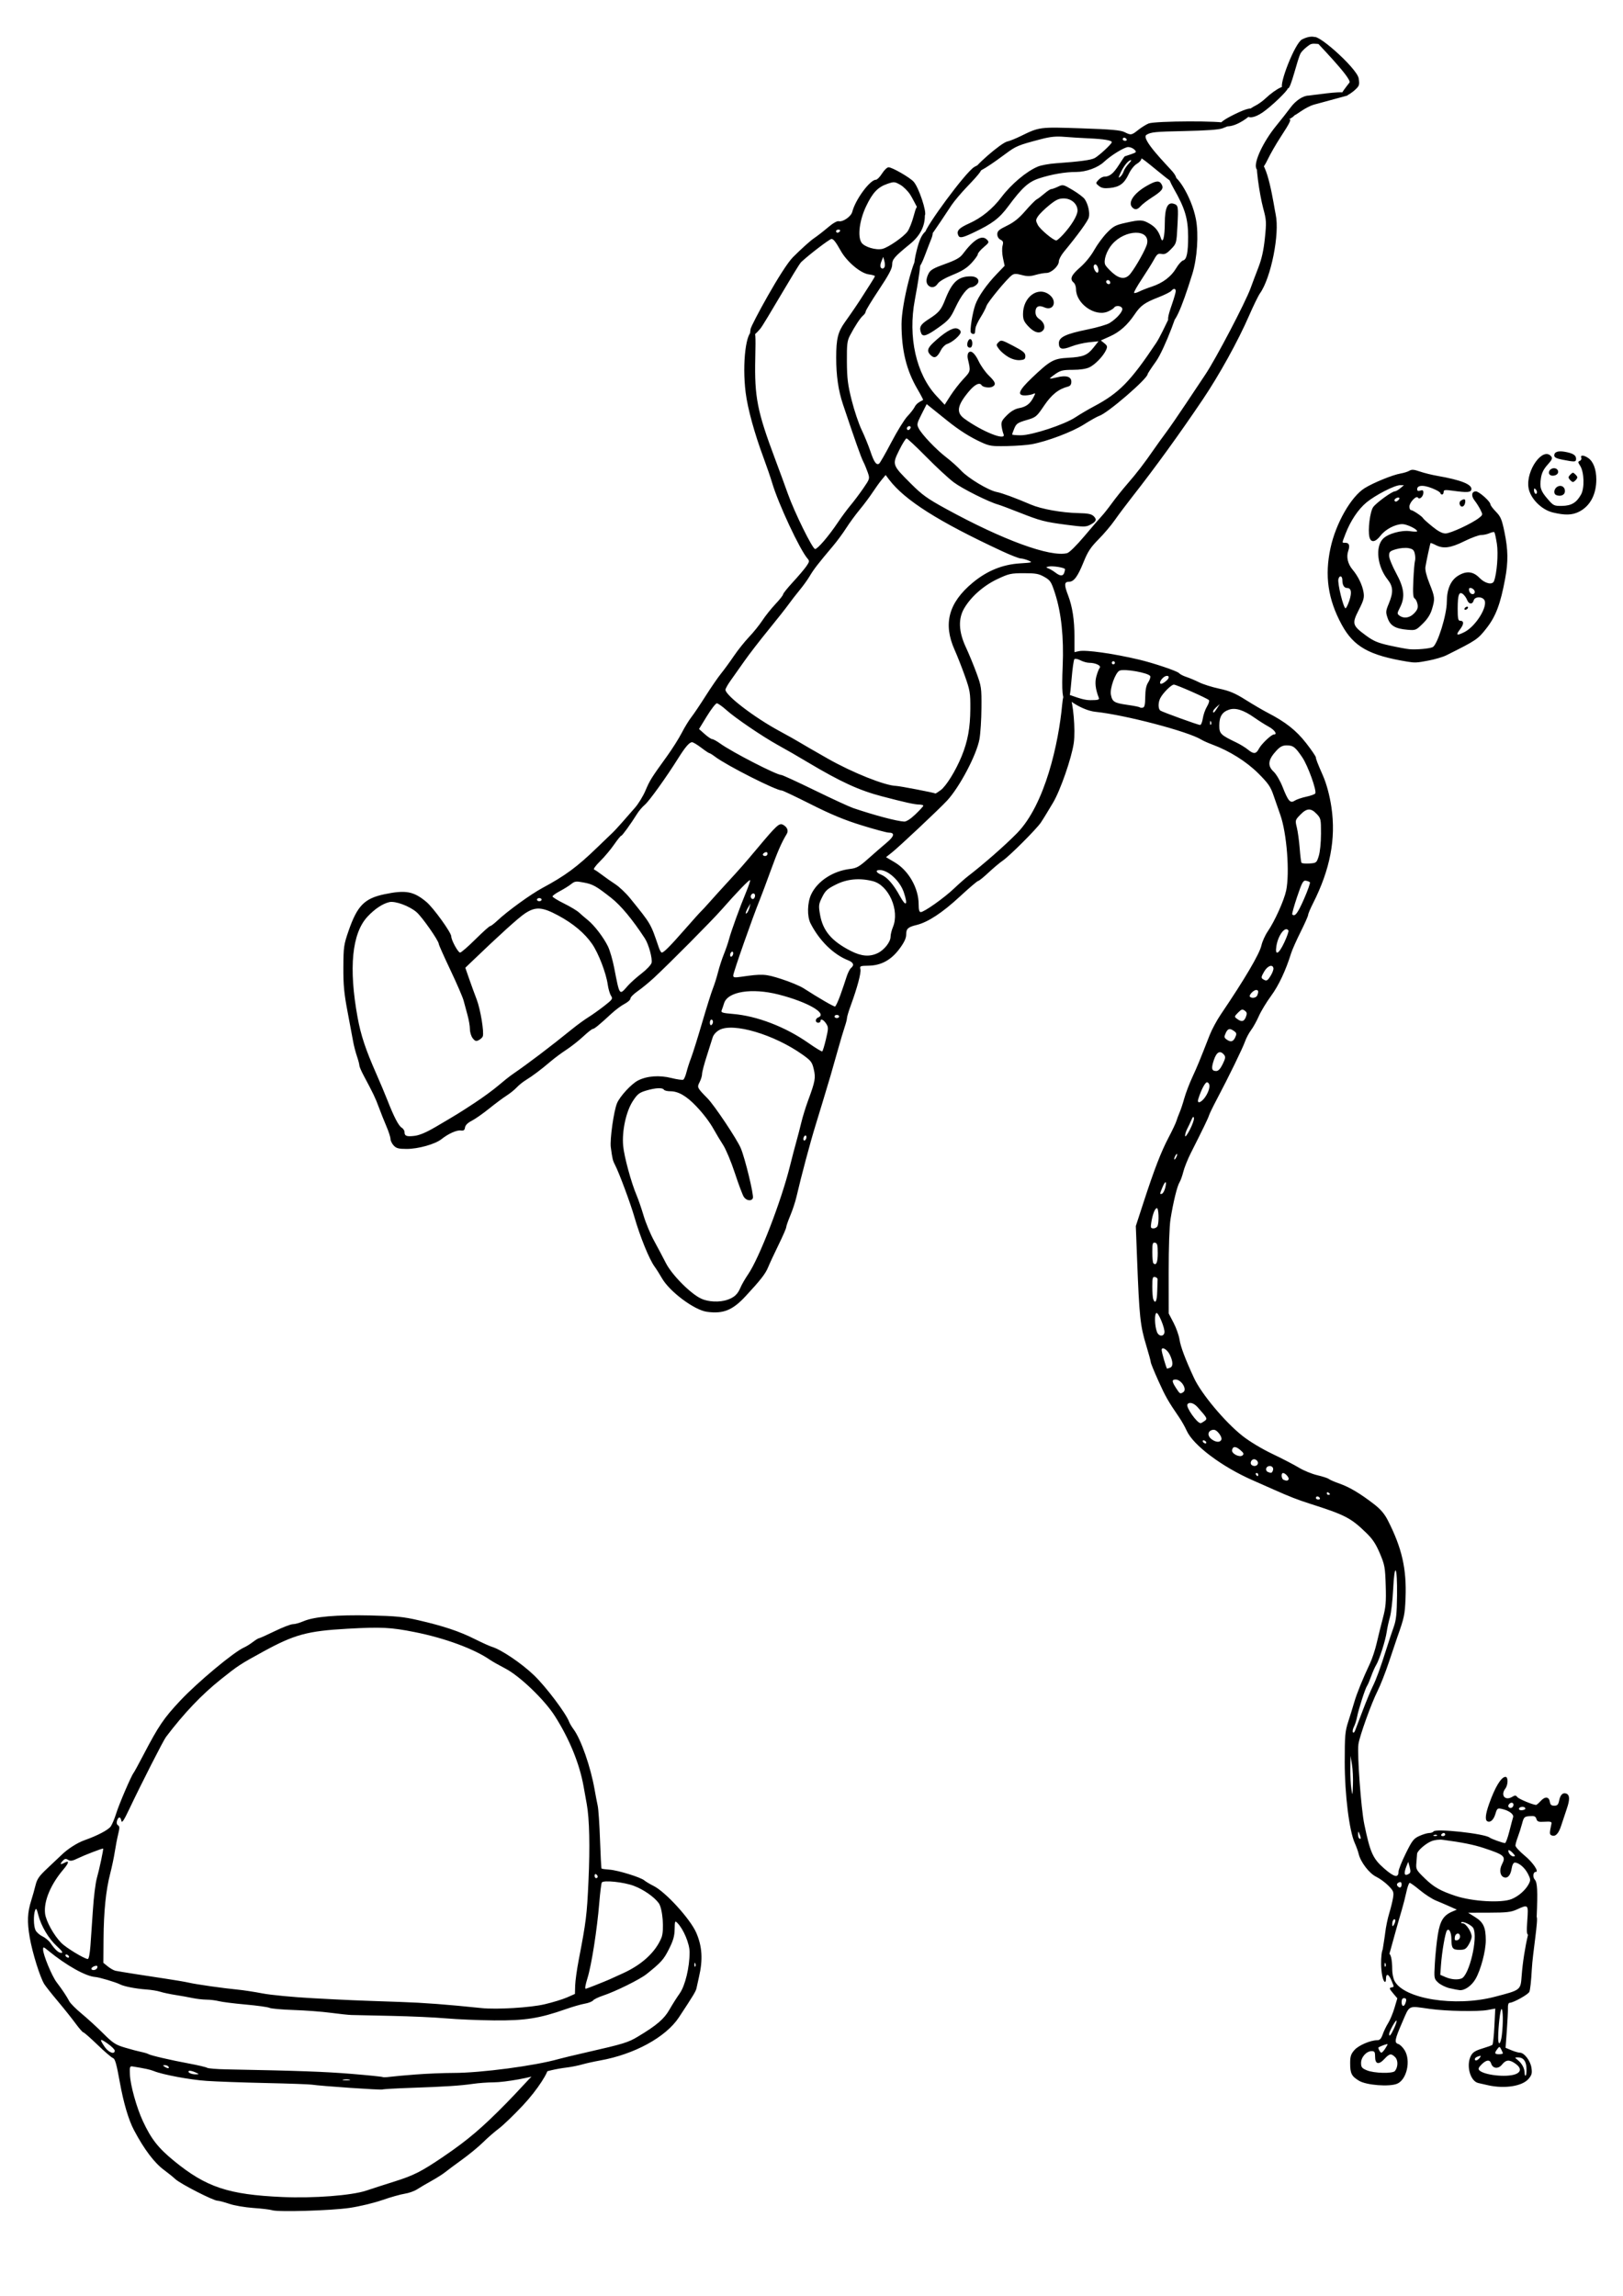 <?xml version="1.0" encoding="UTF-8" standalone="no"?>
<!-- Created with Inkscape (http://www.inkscape.org/) -->

<svg
   xmlns:dc="http://purl.org/dc/elements/1.1/"
   xmlns:cc="http://creativecommons.org/ns#"
   xmlns:rdf="http://www.w3.org/1999/02/22-rdf-syntax-ns#"
   xmlns:svg="http://www.w3.org/2000/svg"
   xmlns="http://www.w3.org/2000/svg"
   xmlns:sodipodi="http://sodipodi.sourceforge.net/DTD/sodipodi-0.dtd"
   xmlns:inkscape="http://www.inkscape.org/namespaces/inkscape"
   width="210mm"
   height="297mm"
   viewBox="0 0 210 297"
   version="1.1"
   id="svg8"
   inkscape:version="0.92.2 5c3e80d, 2017-08-06"
   sodipodi:docname="space-girl-v1.svg">
  <defs
     id="defs2" />
  <sodipodi:namedview
     id="base"
     pagecolor="#ffffff"
     bordercolor="#666666"
     borderopacity="1.0"
     inkscape:pageopacity="0.0"
     inkscape:pageshadow="2"
     inkscape:zoom="0.98994949"
     inkscape:cx="350.84239"
     inkscape:cy="421.99565"
     inkscape:document-units="mm"
     inkscape:current-layer="layer1"
     showgrid="false"
     inkscape:window-width="1447"
     inkscape:window-height="860"
     inkscape:window-x="0"
     inkscape:window-y="0"
     inkscape:window-maximized="0" />
  <g
     inkscape:label="Layer 1"
     inkscape:groupmode="layer"
     id="layer1">
    <path
       style="fill:#000000;stroke-width:0.202"
       d="m 35.206,285.923 c -0.277,-0.085 -1.377,-0.215 -2.445,-0.289 -1.067,-0.074 -2.465,-0.316 -3.106,-0.536 -0.641,-0.22 -1.323,-0.401 -1.516,-0.401 -0.533,0 -4.788,-2.178 -5.447,-2.789 -0.319,-0.295 -0.954,-0.809 -1.412,-1.142 -1.288,-0.936 -2.611,-2.68 -3.947,-5.204 -0.699,-1.32 -1.355,-3.544 -1.833,-6.209 -0.417,-2.325 -0.614,-3.023 -0.877,-3.107 -0.187,-0.059 -1.088,-0.83 -2.002,-1.714 -0.915,-0.883 -1.738,-1.606 -1.83,-1.606 -0.092,0 -0.549,-0.522 -1.016,-1.159 -0.467,-0.637 -1.498,-1.93 -2.291,-2.872 -0.793,-0.942 -1.583,-1.94 -1.755,-2.217 -0.552,-0.887 -1.545,-4.071 -1.885,-6.047 -0.349,-2.028 -0.299,-3.214 0.2,-4.782 0.168,-0.529 0.416,-1.409 0.55,-1.955 0.202,-0.821 0.469,-1.203 1.556,-2.217 0.722,-0.674 1.545,-1.452 1.829,-1.729 0.782,-0.764 2.033,-1.562 2.957,-1.887 1.66,-0.585 3.071,-1.325 3.392,-1.78 0.18,-0.256 0.497,-1.011 0.704,-1.678 0.377,-1.214 1.935,-4.847 2.253,-5.251 0.093,-0.118 0.663,-1.162 1.267,-2.318 1.971,-3.775 2.64,-4.761 4.773,-7.031 2.248,-2.394 6.937,-6.3 8.25,-6.874 0.277,-0.121 0.792,-0.44 1.146,-0.71 0.353,-0.27 0.712,-0.49 0.798,-0.49 0.085,0 0.994,-0.408 2.02,-0.907 1.026,-0.499 2.084,-0.907 2.352,-0.907 0.268,0 0.885,-0.171 1.37,-0.38 1.381,-0.595 4.302,-0.849 8.643,-0.751 3.328,0.075 4.286,0.171 6.249,0.624 3.228,0.745 5.259,1.423 7.257,2.421 0.942,0.471 1.94,0.923 2.217,1.006 1.225,0.364 3.845,2.131 5.468,3.688 1.547,1.484 4.138,4.922 4.549,6.036 0.073,0.198 0.333,0.631 0.578,0.964 0.958,1.299 2.201,4.861 2.708,7.761 0.126,0.721 0.309,1.673 0.406,2.117 0.097,0.443 0.232,2.437 0.3,4.429 0.068,1.993 0.157,3.656 0.197,3.697 0.041,0.041 0.512,0.106 1.047,0.145 1.096,0.08 4.039,0.992 4.5,1.395 0.166,0.145 0.706,0.468 1.2,0.716 1.554,0.782 4.74,4.28 5.507,6.046 0.773,1.78 0.877,3.497 0.348,5.745 -0.13,0.554 -0.271,1.191 -0.312,1.415 -0.073,0.396 -0.393,0.928 -2.279,3.788 -1.69,2.563 -5.756,4.785 -10.208,5.58 -0.776,0.139 -1.819,0.37 -2.318,0.514 -0.499,0.144 -1.361,0.317 -1.915,0.385 -1.471,0.18 -2.946,0.528 -3.571,0.845 -0.834,0.422 -4.455,1.08 -5.968,1.084 -0.74,0.002 -1.935,0.089 -2.656,0.194 -1.663,0.241 -3.606,0.366 -8.044,0.519 -1.946,0.067 -3.603,0.163 -3.684,0.213 -0.146,0.09 -7.985,-0.448 -9.136,-0.627 -0.333,-0.052 -3.009,-0.146 -5.946,-0.21 -2.938,-0.064 -6.385,-0.187 -7.66,-0.275 -2.179,-0.15 -5.692,-0.806 -6.843,-1.277 -0.449,-0.184 -1.176,-0.341 -2.732,-0.591 -0.368,-0.059 -0.399,0.035 -0.353,1.071 0.061,1.373 0.861,4.244 1.667,5.981 1.085,2.338 1.987,3.49 4.054,5.178 4.154,3.393 7.028,4.35 13.983,4.658 4.072,0.18 8.988,-0.195 10.885,-0.832 0.776,-0.26 2.409,-0.787 3.629,-1.171 2.533,-0.797 3.491,-1.285 6.392,-3.256 3.089,-2.098 4.979,-3.705 8.116,-6.903 2.987,-3.045 4.927,-5.616 5.373,-4.635 0.208,0.456 -1.33,2.898 -3.266,4.961 -1.146,1.221 -2.541,2.563 -3.1,2.982 -0.559,0.419 -1.476,1.217 -2.036,1.774 -0.561,0.556 -1.772,1.556 -2.693,2.221 -0.92,0.665 -1.923,1.411 -2.227,1.657 -0.305,0.246 -1.092,0.745 -1.748,1.109 -0.657,0.364 -1.495,0.856 -1.864,1.095 -0.368,0.239 -1.091,0.496 -1.606,0.572 -0.515,0.076 -1.829,0.447 -2.921,0.826 -1.098,0.381 -2.988,0.832 -4.233,1.012 -2.42,0.349 -9.183,0.55 -10.01,0.298 z m 10.031,-16.886 c -0.193,-0.05 -0.556,-0.052 -0.806,-0.006 -0.251,0.048 -0.093,0.09 0.35,0.092 0.443,0.002 0.649,-0.037 0.456,-0.088 z m 8.594,-0.671 c 1.43,-0.109 3.607,-0.199 4.838,-0.199 3.56,0 10.561,-0.926 13.628,-1.802 0.388,-0.111 1.93,-0.481 3.427,-0.823 5.032,-1.15 5.529,-1.302 6.849,-2.095 2.419,-1.453 3.361,-2.263 4.057,-3.486 0.365,-0.642 0.956,-1.575 1.312,-2.074 0.711,-0.996 1.287,-3.386 1.287,-5.344 0,-1.087 -0.787,-2.972 -1.574,-3.771 -0.321,-0.326 -0.342,-0.278 -0.362,0.806 -0.017,0.893 -0.184,1.474 -0.742,2.581 -0.68,1.348 -1.011,1.717 -2.896,3.224 -0.864,0.691 -4.043,2.26 -5.648,2.788 -0.574,0.189 -1.146,0.467 -1.271,0.619 -0.126,0.152 -0.609,0.339 -1.074,0.417 -0.465,0.078 -1.572,0.397 -2.461,0.71 -3.391,1.194 -5.29,1.492 -9.264,1.455 -1.992,-0.019 -4.778,-0.137 -6.189,-0.262 -1.412,-0.126 -4.589,-0.271 -7.061,-0.323 -2.472,-0.052 -4.812,-0.103 -5.2,-0.114 -0.388,-0.009 -1.613,-0.14 -2.721,-0.288 -1.109,-0.148 -3.257,-0.31 -4.773,-0.36 -1.517,-0.05 -2.923,-0.176 -3.124,-0.278 -0.202,-0.102 -1.592,-0.296 -3.088,-0.43 -1.497,-0.134 -3.049,-0.329 -3.45,-0.433 -0.401,-0.105 -1.127,-0.194 -1.613,-0.199 -0.486,-0.006 -1.292,-0.097 -1.791,-0.204 -0.499,-0.107 -1.497,-0.287 -2.217,-0.398 -0.721,-0.112 -1.608,-0.3 -1.972,-0.419 -0.364,-0.119 -1.18,-0.251 -1.814,-0.295 -1.354,-0.093 -2.898,-0.395 -3.41,-0.667 -0.492,-0.262 -2.686,-0.914 -3.185,-0.947 -1.231,-0.081 -3.753,-1.495 -6.098,-3.418 -0.617,-0.506 -0.655,-0.514 -0.655,-0.127 0,0.674 1.145,3.438 1.753,4.231 0.715,0.934 1.298,1.808 1.635,2.453 0.145,0.277 0.868,1.003 1.607,1.613 0.739,0.61 1.989,1.753 2.778,2.541 1.27,1.267 1.595,1.48 2.828,1.846 0.766,0.228 1.711,0.479 2.099,0.557 0.388,0.079 0.796,0.2 0.907,0.27 0.287,0.181 2.872,0.783 5.291,1.232 1.136,0.211 2.179,0.457 2.318,0.546 0.139,0.09 1.25,0.182 2.47,0.205 9.313,0.176 12.799,0.302 16.227,0.584 2.162,0.178 3.971,0.363 4.021,0.41 0.05,0.047 0.458,0.036 0.907,-0.025 0.449,-0.06 1.986,-0.2 3.416,-0.309 z m -28.603,-0.296 c -0.333,-0.147 -0.682,-0.219 -0.777,-0.16 -0.266,0.164 0.314,0.455 0.878,0.44 0.491,-0.013 0.488,-0.019 -0.101,-0.28 z m -3.427,-0.709 c -0.069,-0.111 -0.278,-0.2 -0.465,-0.199 -0.294,0.002 -0.299,0.03 -0.039,0.199 0.395,0.255 0.662,0.255 0.504,0 z m -6.954,-2.078 c 0,-0.145 -0.408,-0.551 -0.907,-0.903 -1.037,-0.731 -1.117,-0.648 -0.396,0.414 0.5,0.735 1.303,1.037 1.303,0.489 z m 55.616,-5.996 c 1.043,-0.244 2.353,-0.645 2.912,-0.891 l 1.015,-0.448 0.031,-1.089 c 0.017,-0.599 0.224,-2.087 0.459,-3.306 0.955,-4.947 1.063,-5.824 1.262,-10.18 0.205,-4.508 0.127,-8.05 -0.22,-9.978 -0.1,-0.554 -0.287,-1.597 -0.416,-2.318 -0.523,-2.926 -1.834,-6.129 -3.721,-9.091 -1.34,-2.103 -4.528,-5.162 -6.393,-6.133 -0.804,-0.418 -1.688,-0.918 -1.965,-1.11 -2.064,-1.43 -5.853,-2.829 -9.776,-3.608 -3.105,-0.617 -4.316,-0.677 -8.699,-0.432 -5.178,0.29 -6.846,0.743 -10.9,2.961 -3.006,1.645 -3.24,1.799 -5.498,3.602 -2.466,1.97 -4.744,4.363 -7.076,7.437 -0.349,0.46 -3.171,6.001 -4.735,9.297 -0.714,1.505 -0.977,1.901 -1.037,1.562 -0.101,-0.572 -0.386,-0.585 -0.564,-0.025 -0.084,0.265 -0.035,0.491 0.129,0.592 0.214,0.132 0.218,0.351 0.025,1.134 -0.132,0.534 -0.33,1.56 -0.441,2.281 -0.111,0.721 -0.377,1.991 -0.593,2.822 -0.559,2.157 -0.839,4.89 -0.865,8.458 l -0.023,3.099 0.586,0.474 c 0.322,0.261 0.768,0.51 0.989,0.554 0.632,0.126 4.014,0.661 6.45,1.02 1.22,0.18 2.58,0.412 3.024,0.516 0.949,0.222 4.483,0.725 6.35,0.904 0.721,0.069 2.172,0.291 3.225,0.494 1.053,0.203 3.956,0.479 6.45,0.614 4.642,0.251 5.131,0.272 11.389,0.486 3.063,0.105 5.882,0.318 10.482,0.793 1.969,0.203 6.285,-0.057 8.145,-0.492 z m 6.687,-2.517 c 0.712,-0.282 1.476,-0.594 1.698,-0.695 0.222,-0.101 1.012,-0.46 1.756,-0.798 2.468,-1.123 4.217,-2.74 4.983,-4.607 0.383,-0.934 0.157,-3.781 -0.355,-4.473 -0.601,-0.811 -1.947,-1.747 -3.202,-2.227 -1.289,-0.493 -3.955,-0.773 -4.162,-0.438 -0.071,0.114 -0.217,1.282 -0.325,2.595 -0.29,3.525 -1.003,8.082 -1.528,9.772 -0.282,0.908 -0.359,1.384 -0.224,1.384 0.036,0 0.649,-0.23 1.361,-0.512 z m -64.612,-2.122 c 0.073,-0.118 0.091,-0.256 0.041,-0.307 -0.141,-0.141 -0.755,0.138 -0.755,0.342 0,0.252 0.553,0.225 0.714,-0.035 z m 77.434,-0.629 c -0.064,-0.161 -0.112,-0.113 -0.122,0.122 -0.009,0.212 0.039,0.332 0.106,0.265 0.067,-0.067 0.074,-0.241 0.016,-0.386 z m -78.268,-2.331 c 0.073,-0.97 0.219,-3.079 0.323,-4.687 0.104,-1.608 0.332,-3.422 0.505,-4.032 0.323,-1.137 0.894,-3.83 0.812,-3.83 -0.209,0 -2.421,0.852 -3.19,1.228 -0.779,0.381 -1.037,0.427 -1.34,0.238 -0.305,-0.191 -0.44,-0.161 -0.729,0.158 -0.392,0.433 -0.27,0.502 0.326,0.183 0.57,-0.305 0.493,0.074 -0.175,0.857 -1.676,1.962 -2.586,4.131 -2.405,5.731 0.111,0.984 1.123,2.82 2.105,3.818 0.608,0.618 2.916,2.023 3.41,2.076 0.143,0.015 0.275,-0.626 0.359,-1.74 z m -2.802,1.361 c -0.069,-0.111 -0.215,-0.202 -0.326,-0.202 -0.111,0 -0.146,0.091 -0.077,0.202 0.069,0.111 0.215,0.202 0.326,0.202 0.111,0 0.146,-0.091 0.077,-0.202 z m -1.536,-1.268 c -1.073,-0.978 -2.053,-2.627 -2.413,-4.063 -0.199,-0.792 -0.282,-0.916 -0.404,-0.605 -0.232,0.593 -0.21,2.025 0.039,2.572 0.122,0.267 0.521,0.629 0.889,0.804 0.367,0.175 0.834,0.559 1.039,0.853 0.635,0.915 1.063,1.303 1.43,1.295 0.248,-0.006 0.077,-0.259 -0.579,-0.857 z m 69.971,-9.001 c 0,-0.104 -0.091,-0.246 -0.202,-0.314 -0.111,-0.069 -0.202,0.016 -0.202,0.19 0,0.173 0.091,0.314 0.202,0.314 0.111,0 0.202,-0.085 0.202,-0.19 z m 115.201,26.98 c -0.443,-0.099 -1.013,-0.229 -1.266,-0.288 -1.047,-0.244 -1.596,-2.277 -0.951,-3.523 0.233,-0.45 0.569,-0.665 1.461,-0.935 0.638,-0.193 1.228,-0.406 1.311,-0.475 0.084,-0.068 0.203,-1.153 0.265,-2.411 l 0.114,-2.286 -0.971,0.18 c -1.278,0.238 -5.367,0.159 -7.522,-0.143 -2.854,-0.401 -2.549,-0.55 -3.541,1.735 -0.991,2.284 -1.055,2.643 -0.501,2.819 0.216,0.069 0.579,0.426 0.806,0.793 0.834,1.35 0.28,3.821 -0.973,4.34 -1.013,0.42 -3.971,0.19 -4.919,-0.382 -0.972,-0.587 -1.154,-0.946 -1.154,-2.272 0,-0.891 0.097,-1.189 0.554,-1.707 0.541,-0.613 2.079,-1.272 2.969,-1.272 0.313,0 0.498,-0.203 0.69,-0.756 0.144,-0.416 0.462,-1.073 0.706,-1.461 0.244,-0.388 0.61,-1.267 0.814,-1.953 l 0.371,-1.248 -0.562,-0.667 c -0.468,-0.556 -0.506,-0.678 -0.23,-0.733 0.402,-0.079 0.4,-0.025 0.027,-0.918 -0.355,-0.849 -0.703,-0.955 -0.703,-0.214 0,0.722 -0.33,0.44 -0.492,-0.42 -0.334,-1.782 -0.017,-4.404 0.381,-3.15 0.073,0.231 0.248,0.368 0.396,0.312 0.309,-0.119 0.521,0.726 0.521,2.072 0,0.491 0.132,1.148 0.294,1.46 1.209,2.338 7.831,3.396 12.939,2.068 3.436,-0.894 3.375,-0.845 3.518,-2.759 0.251,-3.358 1.283,-8.13 1.931,-7.592 0.265,0.22 -0.52,4.733 -0.625,6.849 -0.068,1.375 -0.211,2.663 -0.318,2.862 -0.195,0.365 -2.081,1.41 -2.545,1.41 -0.151,0 -0.238,0.256 -0.223,0.655 0.015,0.36 -0.049,1.67 -0.14,2.91 l -0.166,2.255 0.755,0.316 c 0.415,0.174 0.909,0.316 1.096,0.316 0.563,0 1.362,1.039 1.499,1.95 0.107,0.71 0.048,0.935 -0.375,1.437 -0.798,0.949 -3.087,1.31 -5.244,0.827 z m 3.498,-1.411 c 0.807,-0.281 0.827,-0.824 0.049,-1.378 -0.779,-0.555 -1.228,-0.525 -1.737,0.113 -0.482,0.605 -1.197,0.535 -1.41,-0.137 -0.171,-0.538 -0.621,-0.492 -1.24,0.127 -0.395,0.395 -0.464,0.576 -0.285,0.756 0.612,0.617 3.432,0.934 4.623,0.519 z m 1.473,-0.842 c -0.05,-0.909 -0.425,-1.358 -1.129,-1.351 -0.413,0.006 -0.413,0.006 0.015,0.353 0.536,0.434 0.88,1.091 0.88,1.679 0,0.247 0.063,0.387 0.14,0.31 0.077,-0.077 0.119,-0.523 0.094,-0.991 z m -17.016,0.409 c 0.408,-0.516 0.422,-1.394 0.028,-1.787 -0.518,-0.518 -0.728,-0.481 -1.408,0.247 -0.733,0.784 -1.189,0.662 -1.189,-0.318 0,-0.598 -0.071,-0.712 -0.441,-0.712 -0.678,0 -1.374,0.773 -1.374,1.525 0,0.56 0.104,0.692 0.756,0.962 0.928,0.385 3.344,0.44 3.627,0.083 z m 10.937,-1.663 c 0.272,-0.328 0.207,-0.369 -0.286,-0.18 -0.176,0.067 -0.319,0.203 -0.319,0.302 0,0.279 0.327,0.213 0.605,-0.122 z m 3.024,-0.618 c 0,-0.063 -0.098,-0.297 -0.218,-0.521 -0.209,-0.392 -0.228,-0.393 -0.498,-0.037 -0.403,0.531 -0.358,0.672 0.211,0.672 0.277,0 0.504,-0.051 0.504,-0.114 z m -15.242,-0.584 c 0.179,-0.273 0.326,-0.543 0.326,-0.6 0,-0.08 -0.799,0.198 -1.164,0.404 -0.116,0.065 0.207,0.694 0.356,0.694 0.086,0 0.303,-0.224 0.482,-0.497 z m 15.112,-1.771 c 0.183,-1.519 0.16,-3.376 -0.042,-3.376 -0.164,0 -0.433,2.333 -0.433,3.76 0,1.059 0.333,0.79 0.474,-0.383 z m -13.955,-0.864 c 0.236,-0.503 0.384,-0.961 0.328,-1.017 -0.112,-0.112 -0.958,1.422 -0.958,1.736 0,0.409 0.215,0.164 0.63,-0.719 z m 1.465,-3.234 c 0.194,-0.504 0.145,-0.689 -0.18,-0.689 -0.188,0 -0.302,0.19 -0.302,0.504 0,0.563 0.294,0.676 0.482,0.185 z m -2.562,-5.162 c -0.064,-0.161 -0.112,-0.113 -0.122,0.122 -0.009,0.212 0.039,0.332 0.106,0.265 0.067,-0.067 0.074,-0.241 0.016,-0.386 z m 8.293,3.189 c -0.518,-0.125 -1.186,-0.455 -1.483,-0.732 -0.534,-0.498 -0.539,-0.527 -0.425,-2.52 0.064,-1.109 0.236,-2.761 0.383,-3.671 0.29,-1.796 0.729,-2.503 1.858,-2.987 l 0.6,-0.257 -0.902,-0.403 c -0.496,-0.222 -1.309,-0.571 -1.807,-0.775 -0.498,-0.205 -1.424,-0.803 -2.057,-1.33 -0.634,-0.527 -1.233,-0.957 -1.331,-0.957 -0.098,0 -0.289,0.522 -0.425,1.159 -0.135,0.637 -0.408,1.703 -0.606,2.369 -1.162,3.905 -1.925,7.223 -2.097,6.917 -0.143,-0.256 -0.229,-0.265 -0.485,-0.053 -0.277,0.23 0.313,-2.783 0.446,-3.946 0.082,-0.718 0.316,-1.85 0.52,-2.515 0.204,-0.665 0.426,-1.572 0.494,-2.016 0.112,-0.732 0.056,-0.875 -0.606,-1.549 -0.401,-0.409 -1.11,-0.927 -1.576,-1.153 -0.901,-0.437 -2.023,-1.901 -2.27,-2.963 -0.074,-0.321 -0.299,-0.946 -0.499,-1.39 -0.718,-1.594 -1.303,-6.302 -1.303,-10.482 0,-3.434 0.047,-3.976 0.458,-5.241 0.252,-0.776 0.602,-1.91 0.779,-2.52 0.324,-1.119 1.096,-3.021 2.037,-5.015 0.281,-0.597 0.67,-1.776 0.863,-2.62 0.193,-0.845 0.553,-2.295 0.798,-3.223 0.378,-1.427 0.435,-2.078 0.368,-4.233 -0.073,-2.353 -0.13,-2.669 -0.763,-4.159 -0.525,-1.237 -0.945,-1.864 -1.806,-2.693 -1.975,-1.904 -2.694,-2.273 -7.269,-3.732 -1.513,-0.482 -2.635,-0.919 -4.535,-1.765 -0.998,-0.444 -2.266,-1.005 -2.818,-1.247 -4.007,-1.756 -7.716,-4.54 -8.562,-6.426 -0.214,-0.477 -0.644,-1.24 -0.955,-1.695 -1.461,-2.138 -1.784,-2.704 -2.704,-4.745 -0.542,-1.202 -0.986,-2.289 -0.986,-2.416 0,-0.127 -0.265,-1.103 -0.588,-2.169 -0.779,-2.565 -0.896,-3.677 -1.186,-11.21 l -0.163,-4.233 0.985,-3.024 c 1.404,-4.311 2.275,-6.567 3.261,-8.441 0.474,-0.901 0.929,-1.864 1.012,-2.142 0.083,-0.277 0.27,-0.776 0.415,-1.109 0.145,-0.333 0.416,-1.149 0.601,-1.814 0.185,-0.665 0.651,-1.89 1.036,-2.721 0.654,-1.415 0.943,-2.116 2.242,-5.443 0.281,-0.721 0.928,-1.925 1.438,-2.677 3.11,-4.592 5.017,-7.832 5.266,-8.944 0.114,-0.507 0.485,-1.327 0.826,-1.822 0.88,-1.279 2.11,-4.008 2.371,-5.263 0.482,-2.31 0.082,-7.455 -0.763,-9.817 -0.238,-0.665 -0.633,-1.799 -0.878,-2.52 -0.375,-1.106 -0.681,-1.546 -1.961,-2.824 -1.538,-1.534 -3.717,-2.901 -5.951,-3.732 -0.554,-0.206 -1.189,-0.489 -1.411,-0.628 -1.682,-1.055 -9.849,-3.204 -13.707,-3.607 -1.739,-0.182 -3.926,-1.724 -3.926,-2.16 0,-0.483 1.794,0.655 3.258,0.655 0.973,0 1.192,-0.058 1.103,-0.29 -0.443,-1.155 -0.539,-1.978 -0.323,-2.784 0.126,-0.471 0.321,-0.969 0.433,-1.105 0.235,-0.287 -0.541,-0.658 -1.375,-0.658 -0.275,0 -0.779,-0.144 -1.119,-0.32 -0.34,-0.176 -0.691,-0.244 -0.781,-0.151 -0.09,0.093 -0.251,1.228 -0.359,2.522 -0.205,2.468 -0.29,2.786 -0.738,2.786 -0.454,0 -0.558,-1.1 -0.418,-4.41 0.158,-3.717 -0.178,-6.898 -0.993,-9.416 -0.484,-1.495 -0.599,-1.672 -1.375,-2.117 -0.723,-0.414 -1.111,-0.485 -2.661,-0.483 -1.679,0.002 -1.935,0.059 -3.427,0.765 -1.779,0.841 -3.394,2.263 -4.282,3.769 -0.8,1.357 -0.731,3.025 0.209,5.039 0.388,0.832 1.006,2.328 1.372,3.326 0.637,1.735 0.665,1.933 0.646,4.535 -0.011,1.497 -0.126,3.311 -0.257,4.032 -0.366,2.022 -2.565,6.198 -4.188,7.95 -1.019,1.1 -6.213,5.984 -7.153,6.726 l -0.751,0.593 1.148,0.681 c 1.784,1.058 3.076,3.336 3.076,5.425 0,0.71 0.08,1 0.274,1 0.434,0 3.018,-1.829 4.286,-3.034 0.635,-0.604 1.451,-1.325 1.813,-1.602 1.998,-1.531 4.825,-4.01 6.356,-5.575 3.634,-3.714 5.386,-11.67 5.842,-16.645 0.077,-0.842 0.242,-1.556 0.369,-1.598 0.126,-0.042 0.415,0.223 0.641,0.589 0.39,0.631 0.735,4.273 0.488,5.994 -0.281,1.96 -1.756,6.194 -2.697,7.745 -0.298,0.491 -0.68,1.126 -0.849,1.411 -0.169,0.285 -0.487,0.791 -0.706,1.124 -0.542,0.823 -4.061,4.342 -4.934,4.934 -0.388,0.263 -1.22,0.961 -1.85,1.552 -0.629,0.59 -1.228,1.073 -1.332,1.073 -0.103,0 -1.176,0.914 -2.383,2.031 -2.262,2.092 -4.113,3.308 -5.586,3.668 -1.128,0.276 -1.347,0.48 -1.347,1.255 0,0.455 -0.261,1.008 -0.856,1.812 -1.088,1.469 -2.379,2.174 -4.023,2.199 -1.077,0.017 -1.144,0.045 -1.041,0.455 0.112,0.448 -0.4,2.368 -1.258,4.712 -0.265,0.723 -0.481,1.446 -0.481,1.606 0,0.16 -0.127,0.656 -0.282,1.104 -0.155,0.447 -0.574,1.856 -0.93,3.131 -0.356,1.275 -0.769,2.726 -0.917,3.225 -0.659,2.216 -1.402,4.674 -1.92,6.35 -0.708,2.29 -1.836,6.515 -2.502,9.373 -0.142,0.61 -0.495,1.674 -0.784,2.365 -0.289,0.691 -0.526,1.37 -0.526,1.509 0,0.14 -0.445,1.162 -0.989,2.272 -0.544,1.11 -1.156,2.426 -1.361,2.925 -0.342,0.835 -0.963,1.632 -2.92,3.743 -1.675,1.807 -2.888,2.294 -4.996,2.004 -1.63,-0.224 -4.821,-2.605 -5.811,-4.336 -0.285,-0.499 -0.716,-1.179 -0.958,-1.512 -0.695,-0.956 -1.876,-3.864 -2.62,-6.45 -0.495,-1.722 -1.956,-5.651 -2.473,-6.652 -0.321,-0.623 -0.358,-0.772 -0.569,-2.323 -0.138,-1.014 0.386,-4.727 0.807,-5.716 0.384,-0.904 1.86,-2.498 2.716,-2.935 1.155,-0.589 2.761,-0.708 4.315,-0.318 0.738,0.185 1.432,0.28 1.543,0.212 0.111,-0.069 0.296,-0.506 0.412,-0.973 0.116,-0.467 0.386,-1.302 0.6,-1.856 0.214,-0.554 0.854,-2.595 1.421,-4.535 0.567,-1.94 1.195,-3.936 1.395,-4.435 0.2,-0.499 0.5,-1.451 0.668,-2.117 0.167,-0.665 0.507,-1.708 0.754,-2.318 0.247,-0.61 0.543,-1.472 0.659,-1.915 0.261,-1.006 1.404,-4.161 2.213,-6.105 0.336,-0.808 0.569,-1.51 0.519,-1.56 -0.099,-0.099 -1.745,1.605 -3.69,3.821 -1.248,1.422 -6.798,7.014 -8.785,8.851 -0.619,0.572 -1.548,1.333 -2.066,1.691 -0.518,0.358 -0.941,0.787 -0.941,0.953 0,0.166 -0.34,0.477 -0.756,0.691 -0.416,0.214 -1.181,0.783 -1.701,1.264 -1.54,1.427 -2.219,1.984 -2.419,1.984 -0.104,0 -0.659,0.439 -1.235,0.975 -0.575,0.536 -1.557,1.309 -2.18,1.716 -0.624,0.408 -1.531,1.08 -2.016,1.494 -1.221,1.043 -2.366,1.905 -3.203,2.414 -0.39,0.237 -0.934,0.674 -1.209,0.971 -0.275,0.297 -0.863,0.77 -1.307,1.051 -0.443,0.281 -1.455,1.035 -2.249,1.675 -0.793,0.641 -1.807,1.351 -2.253,1.579 -0.527,0.269 -0.834,0.573 -0.876,0.871 -0.05,0.353 -0.174,0.441 -0.545,0.389 -0.524,-0.074 -1.615,0.415 -2.502,1.121 -0.816,0.649 -3.001,1.265 -4.489,1.265 -1.058,0 -1.353,-0.077 -1.692,-0.441 -0.226,-0.243 -0.413,-0.628 -0.416,-0.857 -0.003,-0.229 -0.239,-0.96 -0.525,-1.625 -0.286,-0.665 -0.731,-1.781 -0.987,-2.479 -0.439,-1.195 -0.693,-1.725 -1.988,-4.153 -0.29,-0.543 -0.527,-1.107 -0.527,-1.253 0,-0.146 -0.143,-0.687 -0.318,-1.202 -0.175,-0.515 -0.393,-1.358 -0.484,-1.872 -0.091,-0.514 -0.417,-2.25 -0.723,-3.857 -0.451,-2.366 -0.555,-3.461 -0.544,-5.745 0.013,-2.641 0.056,-2.943 0.668,-4.713 1.131,-3.272 2.052,-4.21 4.665,-4.756 2.728,-0.569 3.754,-0.381 5.404,0.994 0.906,0.754 3.225,3.969 3.225,4.47 0,0.476 0.88,2.09 1.14,2.09 0.139,0 1.03,-0.771 1.979,-1.713 0.949,-0.942 1.808,-1.713 1.909,-1.713 0.101,0 0.531,-0.328 0.955,-0.728 1.267,-1.197 4.303,-3.397 5.794,-4.198 2.972,-1.597 4.517,-2.738 7.112,-5.253 0.801,-0.776 1.663,-1.605 1.917,-1.841 0.254,-0.237 0.845,-0.872 1.313,-1.411 0.469,-0.54 1.212,-1.389 1.652,-1.888 0.44,-0.499 1.05,-1.497 1.357,-2.217 0.573,-1.347 0.725,-1.59 2.798,-4.463 0.669,-0.927 1.52,-2.275 1.892,-2.996 0.371,-0.721 0.93,-1.634 1.241,-2.03 0.311,-0.396 1.14,-1.625 1.841,-2.732 0.702,-1.106 1.602,-2.415 2.002,-2.909 0.399,-0.493 1.151,-1.522 1.669,-2.285 0.519,-0.764 1.401,-1.869 1.962,-2.456 0.561,-0.587 1.336,-1.55 1.723,-2.139 0.387,-0.589 1.149,-1.542 1.692,-2.118 0.543,-0.575 0.988,-1.141 0.988,-1.256 0,-0.115 0.567,-0.824 1.26,-1.574 0.693,-0.75 1.472,-1.666 1.731,-2.035 0.418,-0.595 0.438,-0.709 0.176,-1.008 -1.001,-1.145 -3.783,-7.093 -4.581,-9.792 -0.2,-0.676 -0.7,-2.136 -1.112,-3.244 -1.183,-3.183 -2.057,-6.363 -2.318,-8.437 -0.481,-3.824 0.055,-8.131 0.99,-7.947 0.29,0.057 0.318,0.454 0.251,3.493 -0.111,5.027 0.255,6.884 2.578,13.067 0.547,1.455 1.283,3.462 1.637,4.46 0.852,2.402 3.196,7.156 3.529,7.156 0.327,0 1.769,-1.684 2.94,-3.433 0.485,-0.724 1.229,-1.73 1.652,-2.234 0.424,-0.504 1.159,-1.483 1.635,-2.174 0.861,-1.252 0.863,-1.26 0.583,-2.074 -0.155,-0.449 -0.421,-1.087 -0.592,-1.417 -0.277,-0.535 -1.082,-2.811 -2.62,-7.405 -0.597,-1.782 -0.873,-3.709 -0.87,-6.056 0.004,-2.4 0.223,-3.29 1.119,-4.545 0.912,-1.277 1.845,-2.653 2.342,-3.454 0.194,-0.312 0.617,-0.975 0.942,-1.474 0.324,-0.499 0.597,-0.963 0.606,-1.032 0.009,-0.069 -0.35,-0.174 -0.798,-0.234 -1.056,-0.142 -2.82,-1.625 -3.617,-3.042 -0.656,-1.166 -0.948,-1.539 -1.204,-1.539 -0.242,0 -2.904,2.032 -3.918,2.99 -0.455,0.431 -4.758,7.994 -5.298,8.628 -0.538,0.631 -0.909,0.948 -1.116,0.952 -0.207,0.004 -0.25,-0.306 -0.133,-0.929 0.105,-0.56 4.049,-7.846 5.478,-9.28 1.02,-1.023 2.225,-2.111 2.678,-2.418 0.453,-0.307 1.29,-0.956 1.86,-1.442 0.633,-0.54 1.176,-0.851 1.394,-0.797 0.527,0.13 1.594,-0.612 1.745,-1.213 0.395,-1.575 2.294,-4.151 3.059,-4.151 0.156,0 0.513,-0.363 0.793,-0.806 0.28,-0.443 0.658,-0.806 0.84,-0.806 0.463,0 2.697,1.279 3.232,1.85 0.689,0.735 1.756,4.025 1.468,4.372 -0.389,0.468 -1.298,-1.74 -1.881,-2.662 -0.304,-0.481 -0.894,-1.066 -1.31,-1.301 -0.716,-0.402 -0.806,-0.409 -1.654,-0.119 -1.239,0.424 -1.913,1.134 -2.754,2.899 -0.864,1.814 -1.13,3.898 -0.602,4.704 0.37,0.564 1.879,1.015 2.713,0.811 0.778,-0.191 2.759,-1.567 3.252,-2.26 0.228,-0.32 0.58,-1.206 0.782,-1.969 0.311,-1.172 0.429,-1.376 0.761,-1.317 0.519,0.093 0.689,0.391 0.693,1.213 0.006,1.429 -0.621,2.642 -1.912,3.696 -2.058,1.681 -2.318,1.983 -2.318,2.696 0,0.484 -0.445,1.322 -1.713,3.227 -0.942,1.416 -1.713,2.683 -1.713,2.816 0,0.133 -0.148,0.365 -0.33,0.516 -0.365,0.303 -1.077,1.385 -1.708,2.596 -0.357,0.684 -0.41,1.142 -0.394,3.383 0.015,2.165 0.117,2.986 0.619,4.986 0.33,1.317 0.907,3.034 1.282,3.817 0.375,0.782 0.886,2.034 1.137,2.78 0.474,1.414 0.775,1.841 1.13,1.604 0.115,-0.077 0.827,-1.319 1.582,-2.76 0.755,-1.441 1.688,-2.952 2.074,-3.357 0.386,-0.405 0.805,-0.941 0.931,-1.19 0.191,-0.376 0.456,-0.6 1.105,-0.93 0.038,-0.019 -0.293,-0.654 -0.736,-1.411 -1.427,-2.441 -2.054,-5.008 -2.054,-8.407 0,-2.618 1.612,-9.028 2.337,-9.028 0.442,0 -0.296,4.217 -0.614,5.89 -0.91,4.797 0.17,9.612 2.787,12.423 l 1.071,1.151 0.746,-1.167 c 0.411,-0.642 1.162,-1.611 1.67,-2.154 0.965,-1.032 0.96,-1.009 0.577,-2.631 -0.062,-0.262 -0.036,-0.594 0.057,-0.736 0.297,-0.454 0.837,-0.029 1.356,1.067 0.277,0.585 0.864,1.413 1.305,1.841 0.871,0.845 0.977,1.164 0.481,1.442 -0.361,0.202 -1.239,0.087 -1.407,-0.184 -0.256,-0.414 -0.882,-0.115 -1.634,0.78 -1.532,1.821 -1.694,2.746 -0.618,3.532 2.319,1.694 5.488,2.952 5.083,2.017 -0.086,-0.197 -0.197,-0.654 -0.248,-1.016 -0.078,-0.555 0.028,-0.777 0.686,-1.431 0.523,-0.521 1.043,-0.823 1.584,-0.923 0.908,-0.167 1.414,-0.549 1.855,-1.403 0.284,-0.55 0.28,-0.575 -0.071,-0.421 -0.205,0.09 -0.643,0.171 -0.973,0.181 -1.138,0.032 -0.899,-0.617 0.83,-2.263 2.366,-2.251 2.818,-2.503 4.663,-2.603 1.985,-0.108 2.523,-0.323 3.317,-1.324 l 0.644,-0.814 -1.232,0.129 c -0.678,0.071 -1.693,0.31 -2.256,0.533 -1.221,0.481 -1.638,0.377 -1.638,-0.411 0,-0.784 0.88,-1.204 3.729,-1.783 1.22,-0.248 2.489,-0.618 2.822,-0.823 0.948,-0.583 1.781,-1.545 1.645,-1.9 -0.138,-0.361 -0.849,-0.423 -1.053,-0.092 -0.075,0.122 -0.447,0.352 -0.826,0.51 -1.663,0.695 -4.1,-1.038 -4.1,-2.915 0,-0.325 -0.136,-0.703 -0.302,-0.841 -0.54,-0.448 -0.323,-0.966 0.814,-1.949 0.665,-0.574 1.409,-1.486 1.839,-2.255 0.397,-0.71 1.142,-1.721 1.655,-2.246 0.827,-0.846 1.103,-0.993 2.419,-1.284 1.916,-0.424 2.188,-0.413 3.119,0.128 0.736,0.428 1.156,0.969 1.438,1.856 0.253,0.795 0.502,-0.16 0.505,-1.937 0.002,-1.977 0.365,-2.761 1.156,-2.51 0.591,0.187 0.616,0.341 0.48,2.88 -0.12,2.24 -0.126,2.262 -0.827,2.987 -0.554,0.573 -0.818,0.708 -1.229,0.627 -0.45,-0.089 -0.588,0.015 -0.986,0.742 -0.255,0.465 -0.961,1.596 -1.571,2.514 -0.609,0.918 -1.058,1.718 -0.998,1.779 0.061,0.061 0.368,-0.02 0.683,-0.18 0.315,-0.159 1.043,-0.443 1.617,-0.631 1.407,-0.46 2.512,-1.297 3.151,-2.388 0.291,-0.497 0.7,-0.948 0.908,-1.003 0.452,-0.118 0.638,-1.024 0.635,-3.076 -0.005,-2.323 -0.406,-3.664 -1.855,-6.201 -0.428,-0.75 -0.723,-1.453 -0.656,-1.562 0.67,-1.084 2.95,2.494 3.523,5.529 0.368,1.95 0.163,5.037 -0.47,7.072 -1.466,4.714 -2.354,6.619 -2.92,6.269 -0.347,-0.215 -0.291,-0.697 0.269,-2.3 0.277,-0.793 0.504,-1.58 0.504,-1.749 0,-0.378 -0.279,-0.396 -0.577,-0.037 -0.123,0.148 -0.882,0.526 -1.688,0.839 -1.746,0.679 -2.287,1.067 -3.038,2.183 -0.94,1.397 -1.941,2.292 -3.194,2.854 l -1.19,0.534 0.452,0.366 c 0.389,0.315 0.42,0.435 0.223,0.869 -0.365,0.8 -1.413,1.89 -2.157,2.243 -0.435,0.206 -1.22,0.325 -2.155,0.325 -1.262,0 -1.58,0.076 -2.241,0.534 -0.424,0.294 -0.743,0.561 -0.71,0.594 0.033,0.033 0.441,-0.036 0.905,-0.154 1.186,-0.301 1.863,-0.097 1.863,0.56 0,0.36 -0.132,0.553 -0.428,0.631 -1.235,0.323 -2.124,1.033 -3.099,2.474 -0.975,1.442 -1.049,1.502 -2.283,1.864 -1.116,0.327 -1.311,0.459 -1.562,1.061 -0.158,0.378 -0.287,0.736 -0.287,0.795 0,0.059 0.5,0.107 1.111,0.107 1.457,0 5.647,-1.377 7.075,-2.325 0.581,-0.386 1.66,-1.022 2.397,-1.412 3.258,-1.728 4.718,-3.216 8.052,-8.206 0.926,-1.385 2.813,-6.024 3.03,-5.458 0.208,0.543 -1.949,6.308 -3.061,7.858 -0.587,0.818 -1.07,1.554 -1.072,1.635 -0.021,0.598 -5.184,5.053 -6.248,5.39 -0.252,0.08 -1.147,0.582 -1.99,1.116 -1.532,0.971 -4.742,2.186 -6.774,2.564 -0.554,0.103 -1.982,0.209 -3.172,0.234 -1.965,0.042 -2.271,-0.002 -3.326,-0.485 -1.476,-0.676 -2.855,-1.548 -4.387,-2.778 -0.665,-0.534 -1.543,-1.239 -1.951,-1.567 l -0.741,-0.596 -0.659,1.298 c -0.615,1.211 -0.64,1.336 -0.367,1.852 0.433,0.821 2.242,2.718 3.552,3.725 0.633,0.486 1.505,1.267 1.939,1.735 0.895,0.967 3.525,2.55 4.571,2.751 0.709,0.137 2.425,0.768 4.441,1.633 1.356,0.582 3.987,1.054 6.148,1.103 1.261,0.028 1.695,0.117 1.99,0.407 0.441,0.433 0.324,0.702 -0.487,1.122 -0.525,0.272 -0.843,0.271 -2.957,-0.006 -2.93,-0.384 -3.44,-0.516 -6.206,-1.609 -1.22,-0.482 -2.444,-0.94 -2.721,-1.018 -1.253,-0.353 -4.648,-2.056 -5.745,-2.881 -0.665,-0.5 -2.267,-1.983 -3.559,-3.294 -1.292,-1.311 -2.438,-2.384 -2.546,-2.384 -0.108,0 -0.537,0.688 -0.952,1.528 -0.926,1.875 -0.92,1.894 1.509,4.32 1.466,1.464 2.13,1.941 4.54,3.261 7.385,4.045 13.502,6.283 15.68,5.736 0.281,-0.071 1.213,-0.988 2.227,-2.192 0.959,-1.139 1.959,-2.297 2.223,-2.574 0.264,-0.277 0.874,-1.048 1.357,-1.713 0.482,-0.665 1.395,-1.803 2.027,-2.529 1.178,-1.353 2.156,-2.625 3.398,-4.425 0.388,-0.562 1.093,-1.54 1.566,-2.174 0.473,-0.634 1.643,-2.331 2.6,-3.772 0.957,-1.441 2.076,-3.119 2.487,-3.729 1.337,-1.983 5.21,-9.377 5.86,-11.187 0.199,-0.554 0.643,-1.734 0.987,-2.62 0.447,-1.152 0.691,-2.246 0.855,-3.83 0.215,-2.07 0.2,-2.328 -0.22,-3.883 -0.443,-1.641 -1.138,-6.091 -0.666,-6.079 1.237,-0.168 2.046,5.782 2.287,6.908 0.532,2.481 -0.606,8.182 -2.034,10.187 -0.217,0.305 -0.858,1.618 -1.424,2.918 -1.421,3.264 -3.842,7.642 -5.978,10.812 -3.02,4.481 -6.173,8.833 -9.128,12.599 -0.783,0.998 -1.803,2.358 -2.266,3.024 -0.463,0.665 -1.407,1.779 -2.098,2.475 -1.002,1.01 -1.387,1.591 -1.905,2.876 -0.786,1.951 -1.274,2.611 -1.926,2.611 -0.606,0 -0.63,0.386 -0.11,1.737 0.564,1.466 0.83,3.194 0.83,5.397 v 1.969 l 0.581,-0.128 c 0.889,-0.195 4.434,0.305 7.785,1.098 1.874,0.444 4.941,1.479 5.158,1.74 0.119,0.143 0.549,0.368 0.955,0.499 0.407,0.132 1.15,0.445 1.652,0.696 0.502,0.251 1.675,0.621 2.606,0.821 1.344,0.289 2.051,0.589 3.422,1.451 0.95,0.598 2.226,1.345 2.836,1.66 2.321,1.2 3.692,2.282 4.973,3.921 0.693,0.887 1.263,1.723 1.268,1.858 0.007,0.225 0.212,0.751 0.922,2.375 0.463,1.058 0.869,2.576 1.09,4.07 0.603,4.083 -0.161,8.058 -2.393,12.459 -0.337,0.665 -0.615,1.324 -0.616,1.465 -0.001,0.141 -0.443,1.138 -0.982,2.217 -0.539,1.079 -1.092,2.325 -1.229,2.768 -0.675,2.184 -1.608,4.17 -2.582,5.492 -0.592,0.803 -1.306,1.983 -1.587,2.62 -0.281,0.638 -0.733,1.453 -1.005,1.812 -0.272,0.359 -0.626,1.024 -0.786,1.48 -0.311,0.88 -2.129,4.609 -3.627,7.438 -0.498,0.94 -0.961,1.892 -1.03,2.117 -0.119,0.389 -0.737,1.666 -2.355,4.87 -0.399,0.791 -0.836,1.879 -0.97,2.419 -0.134,0.539 -0.359,1.162 -0.499,1.384 -0.296,0.467 -0.809,2.564 -1.157,4.737 -0.146,0.909 -0.241,3.645 -0.238,6.866 l 0.005,5.354 0.626,1.197 c 0.344,0.658 0.691,1.633 0.77,2.167 0.138,0.925 0.754,2.56 1.876,4.977 0.954,2.055 4.004,5.698 6.271,7.49 0.914,0.722 2.491,1.672 3.862,2.326 1.275,0.608 2.825,1.413 3.444,1.788 0.619,0.375 1.69,0.813 2.38,0.974 0.689,0.161 1.362,0.382 1.494,0.491 0.132,0.109 0.763,0.381 1.401,0.605 1.276,0.447 2.654,1.27 4.448,2.655 0.828,0.639 1.347,1.245 1.763,2.057 1.839,3.593 2.457,6.3 2.306,10.095 -0.085,2.142 -0.161,2.498 -1.077,5.081 -0.118,0.333 -0.591,1.739 -1.052,3.124 -0.461,1.386 -1.136,3.109 -1.502,3.83 -0.784,1.547 -2.328,5.844 -2.464,6.86 -0.176,1.309 0.341,8.357 0.76,10.364 0.766,3.67 1.104,4.426 2.541,5.688 1.319,1.158 1.885,1.288 1.885,0.434 0,-0.249 0.42,-1.305 0.934,-2.346 0.83,-1.684 1.026,-1.936 1.764,-2.271 0.457,-0.207 1.029,-0.379 1.272,-0.381 0.243,-0.002 0.496,-0.093 0.563,-0.2 0.257,-0.416 6.602,0.275 7.258,0.79 0.223,0.175 1.711,0.708 1.991,0.713 0.096,0.002 0.347,-0.677 0.557,-1.509 0.211,-0.831 0.43,-1.659 0.486,-1.838 0.121,-0.383 -0.534,-0.868 -1.438,-1.067 -0.583,-0.128 -0.631,-0.091 -0.856,0.658 -0.23,0.767 -0.679,1.16 -1.059,0.925 -0.293,-0.181 -0.215,-0.922 0.235,-2.2 0.77,-2.191 1.581,-3.534 2.133,-3.534 0.367,0 0.35,1.028 -0.025,1.524 -0.651,0.861 -0.009,1.613 0.9,1.056 0.359,-0.219 0.467,-0.212 0.668,0.041 0.198,0.25 2.022,1.008 2.426,1.008 0.064,0 0.338,-0.24 0.61,-0.533 0.564,-0.608 1.07,-0.535 1.17,0.167 0.049,0.343 0.197,0.466 0.562,0.466 0.401,0 0.522,-0.13 0.635,-0.681 0.149,-0.728 0.484,-1.057 0.91,-0.894 0.47,0.18 0.491,0.774 0.07,1.992 -0.227,0.658 -0.546,1.616 -0.708,2.129 -0.334,1.056 -0.74,1.489 -1.223,1.303 -0.319,-0.122 -0.322,-0.251 -0.041,-1.544 0.049,-0.226 -0.145,-0.277 -0.878,-0.231 -0.806,0.05 -0.96,-0.002 -1.075,-0.364 -0.11,-0.345 -0.27,-0.411 -0.873,-0.361 -0.69,0.057 -0.755,0.122 -0.98,0.969 -0.132,0.499 -0.378,1.27 -0.545,1.713 -0.168,0.443 -0.309,0.948 -0.314,1.121 -0.006,0.173 0.534,0.763 1.198,1.31 1.065,0.879 1.895,2.104 1.425,2.104 -0.339,0 -0.416,0.671 -0.116,1.003 0.33,0.365 0.384,1.449 0.241,4.808 -0.084,1.965 -0.373,2.638 -1.025,2.388 -0.269,-0.103 -0.297,-0.395 -0.187,-1.943 0.147,-2.07 0.142,-2.075 -1.342,-1.4 -0.768,0.349 -1.322,0.413 -3.613,0.417 l -2.706,0.006 0.917,0.571 c 1.065,0.663 1.371,1.332 1.371,3.004 0,1.382 -0.655,3.846 -1.331,5.004 -0.506,0.868 -1.375,1.482 -2.036,1.439 -0.2,-0.015 -0.787,-0.127 -1.305,-0.252 z m 1.538,-1.26 c 1.005,-0.385 2.164,-5.325 1.529,-6.512 -0.215,-0.401 -1.358,-0.949 -1.56,-0.747 -0.07,0.07 0.025,0.128 0.211,0.128 0.393,0 1.138,1.122 1.138,1.713 0,0.222 -0.18,0.698 -0.399,1.058 -0.341,0.559 -0.515,0.655 -1.187,0.655 -0.88,0 -1.031,-0.201 -1.036,-1.377 -0.006,-0.863 -0.291,-1.44 -0.569,-1.141 -0.222,0.239 -0.655,2.724 -0.783,4.486 l -0.091,1.262 0.672,0.292 c 0.72,0.313 1.546,0.385 2.074,0.183 z m -0.193,-5.421 c 0,-0.564 -0.59,-0.502 -0.671,0.071 -0.052,0.366 0.016,0.456 0.302,0.4 0.21,-0.04 0.369,-0.244 0.369,-0.471 z m -8.368,-2.075 c 0.001,-0.145 -0.088,-0.208 -0.199,-0.139 -0.111,0.069 -0.2,0.323 -0.199,0.566 0.002,0.359 0.04,0.385 0.199,0.139 0.107,-0.166 0.197,-0.421 0.199,-0.566 z m 15.046,-2.779 c 0.909,-0.374 1.804,-1.16 2.214,-1.946 0.26,-0.497 0.249,-0.632 -0.107,-1.33 -0.4,-0.784 -1.175,-1.443 -1.697,-1.443 -0.174,0 -0.332,0.303 -0.408,0.78 -0.141,0.881 -0.524,1.303 -1.012,1.116 -0.489,-0.188 -0.603,-0.964 -0.243,-1.66 0.541,-1.046 0.339,-1.228 -2.338,-2.115 -1.317,-0.436 -2.824,-0.739 -5.304,-1.066 -0.492,-0.065 -1.085,0.013 -1.52,0.195 -0.761,0.321 -1.8,1.247 -1.816,1.619 -0.006,0.124 -0.045,0.633 -0.089,1.132 -0.076,0.877 -0.04,0.945 1.087,2.043 1.155,1.125 2.011,1.614 3.964,2.262 2.212,0.735 5.969,0.948 7.269,0.413 z m -14.237,-1.89 c 0,-0.27 -0.097,-0.36 -0.302,-0.281 -0.323,0.124 -0.386,0.326 -0.168,0.543 0.254,0.254 0.47,0.134 0.47,-0.262 z m 0.971,-1.39 c 0.199,-0.126 0.218,-0.341 0.077,-0.854 l -0.189,-0.685 -0.228,0.567 c -0.399,0.993 -0.271,1.359 0.34,0.971 z m 13.442,-2.648 c -0.201,-0.222 -0.445,-0.403 -0.542,-0.403 -0.098,0 -0.08,0.181 0.038,0.403 0.119,0.222 0.363,0.403 0.542,0.403 0.288,0 0.284,-0.047 -0.038,-0.403 z m -19.838,-2.44 c -0.178,-0.444 -0.194,-0.449 -0.206,-0.063 -0.007,0.231 0.048,0.48 0.122,0.554 0.241,0.241 0.282,0.002 0.084,-0.491 z m 10.007,0.101 c -0.067,-0.067 -0.241,-0.074 -0.386,-0.016 -0.161,0.064 -0.113,0.112 0.122,0.122 0.212,0.009 0.332,-0.039 0.265,-0.106 z m 1.062,-0.08 c 0,-0.111 -0.085,-0.202 -0.19,-0.202 -0.104,0 -0.246,0.091 -0.314,0.202 -0.069,0.111 0.016,0.202 0.19,0.202 0.173,0 0.314,-0.091 0.314,-0.202 z m 10.307,-3.481 c -0.24,-0.24 -0.908,-0.029 -0.745,0.235 0.063,0.101 0.301,0.135 0.53,0.075 0.277,-0.072 0.349,-0.176 0.215,-0.31 z m -1.539,-0.148 c 0.217,-0.351 -0.105,-0.651 -0.419,-0.39 -0.155,0.129 -0.233,0.315 -0.172,0.413 0.147,0.238 0.436,0.227 0.591,-0.024 z m -20.833,-5.443 -0.185,-1.109 -0.024,1.635 c -0.012,0.899 0.045,2.078 0.128,2.62 0.149,0.973 0.152,0.966 0.208,-0.526 0.032,-0.831 -0.026,-2.011 -0.128,-2.62 z m 1.386,-6.954 c 0.465,-1.22 1.047,-2.626 1.294,-3.124 0.48,-0.971 0.985,-2.356 1.801,-4.939 0.28,-0.887 0.691,-2.119 0.913,-2.737 0.325,-0.907 0.41,-1.697 0.439,-4.096 0.047,-3.877 -0.325,-4.463 -0.504,-0.796 -0.07,1.424 -0.257,3.043 -0.416,3.597 -0.16,0.554 -0.348,1.416 -0.419,1.915 -0.156,1.1 -0.966,3.636 -1.364,4.274 -0.159,0.255 -0.452,0.917 -0.65,1.471 -0.199,0.554 -0.435,1.107 -0.526,1.228 -0.227,0.303 -1.107,3.034 -1.288,3.995 -0.081,0.433 -0.266,1.016 -0.411,1.296 -0.145,0.28 -0.207,0.6 -0.138,0.712 0.07,0.113 0.193,0.029 0.275,-0.187 0.082,-0.215 0.53,-1.389 0.995,-2.608 z m -5.549,-27.515 c -0.069,-0.111 -0.21,-0.202 -0.314,-0.202 -0.104,0 -0.19,0.091 -0.19,0.202 0,0.111 0.141,0.202 0.314,0.202 0.173,0 0.258,-0.091 0.19,-0.202 z m 1.31,-0.492 c 0,-0.049 -0.091,-0.145 -0.202,-0.214 -0.111,-0.069 -0.202,-0.029 -0.202,0.089 0,0.117 0.091,0.214 0.202,0.214 0.111,0 0.202,-0.04 0.202,-0.089 z m -5.352,-1.911 c 0.125,-0.203 -0.409,-0.823 -0.71,-0.823 -0.281,0 -0.225,0.757 0.065,0.874 0.393,0.158 0.522,0.148 0.645,-0.052 z m -3.921,-0.621 c 0,-0.111 -0.096,-0.202 -0.214,-0.202 -0.117,0 -0.157,0.091 -0.089,0.202 0.069,0.111 0.165,0.202 0.214,0.202 0.049,0 0.089,-0.091 0.089,-0.202 z m 1.9,-0.538 c 0.146,-0.38 -0.214,-0.687 -0.622,-0.53 -0.341,0.131 -0.352,0.599 -0.019,0.733 0.425,0.171 0.507,0.146 0.64,-0.203 z m -1.943,-1.047 c -0.035,-0.179 -0.22,-0.356 -0.414,-0.393 -0.43,-0.083 -0.713,0.544 -0.347,0.77 0.376,0.233 0.834,0.006 0.761,-0.377 z m -2.276,-1.591 c -0.592,-0.509 -0.97,-0.507 -1.07,0.006 -0.088,0.452 0.974,0.998 1.344,0.692 0.223,-0.185 0.173,-0.313 -0.274,-0.697 z m -4.434,-1.057 c -0.069,-0.111 -0.215,-0.202 -0.326,-0.202 -0.111,0 -0.145,0.091 -0.077,0.202 0.069,0.111 0.215,0.202 0.326,0.202 0.111,0 0.145,-0.091 0.077,-0.202 z m 1.987,-0.3 c 0.063,-0.165 -0.091,-0.539 -0.343,-0.832 -0.345,-0.401 -0.567,-0.498 -0.9,-0.392 -0.571,0.181 -0.568,0.808 0.007,1.21 0.565,0.396 1.088,0.402 1.236,0.015 z m -2.191,-2.395 c 0.416,-0.304 0.401,-0.335 -0.89,-1.792 -0.492,-0.556 -1.096,-0.72 -1.32,-0.359 -0.217,0.351 1.245,2.426 1.709,2.426 0.069,0 0.294,-0.124 0.501,-0.275 z m -2.747,-3.734 c 0.544,-0.345 -0.239,-1.635 -0.993,-1.635 -0.505,0 -0.49,0.252 0.065,1.109 0.494,0.763 0.526,0.781 0.929,0.526 z m -1.701,-3.168 c 0.408,-0.157 0.392,-0.798 -0.044,-1.689 -0.331,-0.676 -1.048,-1.089 -1.048,-0.603 0,0.31 0.613,2.414 0.703,2.414 0.038,0 0.214,-0.055 0.389,-0.122 z m -0.733,-4.536 c 0.097,-0.501 -0.77,-2.63 -1.033,-2.537 -0.278,0.098 -0.236,1.657 0.066,2.45 0.225,0.59 0.859,0.648 0.967,0.088 z m -56.579,-4.24 c 0.908,-0.305 1.362,-0.722 1.72,-1.58 0.163,-0.39 0.608,-1.163 0.988,-1.717 1.443,-2.101 4.278,-9.433 5.417,-14.01 0.29,-1.164 0.669,-2.615 0.843,-3.225 0.174,-0.61 0.456,-1.698 0.628,-2.419 0.172,-0.721 0.564,-1.991 0.871,-2.822 0.925,-2.505 1.003,-2.935 0.737,-4.069 -0.215,-0.917 -0.362,-1.107 -1.449,-1.879 -3.674,-2.61 -8.992,-4.184 -10.771,-3.189 -0.423,0.237 -0.76,0.619 -0.867,0.982 -0.096,0.327 -0.442,1.421 -0.769,2.431 -0.327,1.01 -0.595,2.035 -0.595,2.278 0,0.243 -0.143,0.717 -0.317,1.054 -0.351,0.68 -0.332,0.721 1.027,2.104 0.893,0.909 3.807,5.275 4.299,6.44 0.554,1.313 1.711,6.079 1.566,6.455 -0.17,0.443 -0.848,0.351 -1.178,-0.161 -0.161,-0.249 -0.68,-1.633 -1.153,-3.074 -0.473,-1.441 -1.155,-3.074 -1.515,-3.628 -0.36,-0.554 -0.905,-1.461 -1.211,-2.016 -0.515,-0.933 -1.358,-2.045 -2.293,-3.024 -1.256,-1.315 -2.301,-1.915 -3.335,-1.915 -0.387,0 -0.76,-0.091 -0.828,-0.202 -0.18,-0.291 -1.081,-0.248 -2.285,0.11 -0.906,0.269 -1.142,0.454 -1.734,1.361 -0.875,1.338 -1.425,3.878 -1.253,5.786 0.125,1.387 1.041,4.763 1.733,6.387 0.228,0.534 0.64,1.732 0.916,2.662 0.276,0.93 0.881,2.382 1.344,3.225 0.463,0.843 1.152,2.145 1.532,2.892 0.784,1.541 3.219,3.991 4.585,4.615 0.921,0.421 2.345,0.483 3.346,0.147 z m 55.645,-1.08 c 0.017,-0.721 0.039,-1.422 0.05,-1.559 0.012,-0.137 -0.139,-0.28 -0.333,-0.317 -0.307,-0.059 -0.353,0.103 -0.353,1.241 0,0.72 0.055,1.452 0.122,1.627 0.263,0.686 0.484,0.259 0.513,-0.991 z m 0.07,-4.953 c 0,-1.069 -0.061,-1.302 -0.353,-1.359 -0.306,-0.059 -0.353,0.102 -0.353,1.223 0,0.71 0.062,1.354 0.139,1.43 0.361,0.361 0.567,-0.108 0.567,-1.295 z m -0.021,-3.53 c 0.203,-0.528 0.138,-2.302 -0.084,-2.302 -0.253,0 -0.556,0.763 -0.726,1.826 -0.113,0.705 -0.081,0.794 0.28,0.794 0.224,0 0.462,-0.144 0.53,-0.319 z m 0.981,-4.908 c 0.243,-0.938 0.031,-1.007 -0.343,-0.113 -0.378,0.904 -0.382,0.961 -0.071,0.857 0.134,-0.045 0.32,-0.379 0.415,-0.744 z m 1.554,-4.348 c 0,-0.111 -0.088,-0.066 -0.195,0.101 -0.107,0.166 -0.195,0.393 -0.195,0.504 0,0.111 0.088,0.066 0.195,-0.101 0.107,-0.166 0.195,-0.393 0.195,-0.504 z m -47.969,-2.241 c 0,-0.166 -0.091,-0.246 -0.202,-0.178 -0.111,0.069 -0.202,0.261 -0.202,0.427 0,0.166 0.091,0.246 0.202,0.178 0.111,-0.069 0.202,-0.261 0.202,-0.427 z m 50.137,-2.462 c -0.057,-0.244 -0.149,-0.171 -0.337,0.269 -0.142,0.333 -0.384,0.846 -0.538,1.14 -0.154,0.294 -0.275,0.702 -0.27,0.907 0.005,0.205 0.283,-0.157 0.616,-0.804 0.334,-0.647 0.571,-1.327 0.528,-1.512 z m -98.151,1.171 c 2.865,-1.683 3.081,-1.816 5.077,-3.126 1.053,-0.691 2.43,-1.698 3.059,-2.238 0.629,-0.54 1.445,-1.189 1.814,-1.443 2.14,-1.474 4.842,-3.523 7.789,-5.908 0.63,-0.51 1.554,-1.182 2.053,-1.492 0.499,-0.31 1.424,-0.969 2.056,-1.463 1.076,-0.841 1.132,-0.926 0.872,-1.33 -0.152,-0.237 -0.341,-0.885 -0.419,-1.439 -0.211,-1.493 -1.196,-4.052 -2.021,-5.25 -0.96,-1.394 -2.452,-2.645 -4.395,-3.687 -2.069,-1.109 -2.916,-1.163 -4.273,-0.274 -0.834,0.546 -3.276,2.755 -6.98,6.311 l -0.759,0.729 0.481,1.387 c 0.265,0.763 0.709,1.981 0.988,2.708 0.491,1.281 0.984,4.261 0.79,4.783 -0.053,0.142 -0.283,0.358 -0.512,0.48 -0.345,0.185 -0.479,0.146 -0.783,-0.23 -0.202,-0.25 -0.367,-0.78 -0.369,-1.186 -0.001,-0.403 -0.144,-1.232 -0.316,-1.842 -0.173,-0.61 -0.397,-1.442 -0.499,-1.85 -0.102,-0.408 -0.866,-2.177 -1.698,-3.931 -0.832,-1.754 -1.513,-3.282 -1.514,-3.395 -0.002,-0.41 -2.136,-3.467 -2.863,-4.104 -0.917,-0.802 -2.778,-1.491 -3.542,-1.312 -0.871,0.205 -1.891,0.885 -2.819,1.881 -2.011,2.157 -2.452,6.613 -1.287,13.013 0.423,2.324 1.036,4.167 2.445,7.358 0.465,1.053 1.095,2.55 1.399,3.326 0.862,2.2 1.451,3.34 1.857,3.593 0.205,0.128 0.373,0.377 0.373,0.554 0,0.532 0.256,0.636 1.272,0.517 0.663,-0.077 1.523,-0.438 2.721,-1.142 z m 99.763,-4.129 c 0.484,-0.848 0.527,-1.523 0.105,-1.662 -0.231,-0.076 -0.761,0.909 -1.149,2.136 -0.252,0.797 0.517,0.448 1.044,-0.474 z m 2.108,-4.018 c 0.361,-0.744 0.391,-0.948 0.174,-1.209 -0.508,-0.612 -0.966,-0.372 -1.319,0.689 -0.363,1.092 -0.291,1.416 0.315,1.416 0.266,0 0.535,-0.29 0.829,-0.895 z m -51.334,-3.226 c 0.332,-1.409 0.333,-1.541 0.019,-2.019 -0.338,-0.516 -0.729,-0.682 -0.729,-0.31 0,0.111 -0.136,0.202 -0.302,0.202 -0.166,0 -0.302,-0.126 -0.302,-0.281 0,-0.155 0.136,-0.333 0.302,-0.397 1.282,-0.492 -1.345,-2.012 -5.14,-2.975 -3.462,-0.878 -6.568,-0.377 -7.029,1.133 -0.101,0.333 -0.244,0.75 -0.317,0.928 -0.113,0.274 0.108,0.343 1.466,0.456 3.112,0.26 6.774,1.667 9.741,3.745 0.925,0.648 1.739,1.144 1.809,1.102 0.07,-0.042 0.287,-0.755 0.482,-1.583 z m 52.956,-0.235 c 0.206,-0.452 0.185,-0.566 -0.144,-0.806 -0.56,-0.409 -0.816,-0.347 -1.095,0.266 -0.214,0.469 -0.199,0.583 0.107,0.806 0.538,0.393 0.867,0.316 1.132,-0.266 z m -67.575,-2.006 c 0,-0.16 -0.091,-0.29 -0.202,-0.29 -0.111,0 -0.202,0.187 -0.202,0.415 0,0.228 0.091,0.359 0.202,0.29 0.111,-0.069 0.202,-0.255 0.202,-0.415 z m 68.956,-0.637 c 0.171,-0.449 0.144,-0.596 -0.149,-0.809 -0.306,-0.224 -0.429,-0.188 -0.869,0.257 -0.5,0.507 -0.503,0.525 -0.12,0.809 0.579,0.431 0.904,0.357 1.137,-0.257 z m -52.628,-0.056 c 0,-0.111 -0.136,-0.202 -0.302,-0.202 -0.166,0 -0.302,0.091 -0.302,0.202 0,0.111 0.136,0.202 0.302,0.202 0.166,0 0.302,-0.091 0.302,-0.202 z m 0.14,-2.727 c 0.279,-0.773 0.638,-1.829 0.799,-2.347 0.16,-0.518 0.423,-1.05 0.583,-1.184 0.465,-0.386 0.342,-0.729 -0.363,-1.01 -1.909,-0.761 -3.711,-2.528 -4.859,-4.767 -0.465,-0.905 -0.428,-2.681 0.077,-3.756 0.808,-1.718 2.819,-3.034 5.04,-3.297 0.85,-0.101 1.182,-0.289 2.371,-1.35 0.76,-0.678 1.823,-1.6 2.361,-2.05 1.003,-0.837 1.09,-1.299 0.244,-1.299 -0.24,0 -1.8,-0.421 -3.465,-0.935 -2.232,-0.689 -3.961,-1.405 -6.574,-2.721 -1.95,-0.983 -3.644,-1.786 -3.764,-1.786 -0.743,0 -7.119,-3.225 -8.634,-4.368 -0.343,-0.259 -0.682,-0.47 -0.754,-0.47 -0.072,0 -0.546,-0.317 -1.055,-0.706 -0.508,-0.388 -1.039,-0.706 -1.18,-0.706 -0.352,0 -0.881,0.616 -1.83,2.131 -1.509,2.409 -3.718,5.484 -4.282,5.961 -0.31,0.262 -0.743,0.762 -0.962,1.112 -0.865,1.378 -1.957,2.891 -2.088,2.891 -0.076,0 -0.498,0.522 -0.938,1.159 -0.44,0.637 -1.254,1.604 -1.808,2.147 -0.565,0.554 -0.903,1.025 -0.769,1.071 0.132,0.045 0.585,0.349 1.008,0.676 0.423,0.326 1.197,0.871 1.72,1.21 0.523,0.34 1.385,1.153 1.915,1.808 2.756,3.406 2.652,3.228 3.731,6.392 0.123,0.36 0.294,0.655 0.38,0.655 0.261,0 1.063,-0.806 3.007,-3.024 1.02,-1.164 1.958,-2.208 2.084,-2.319 0.126,-0.111 0.628,-0.656 1.117,-1.209 0.489,-0.554 1.487,-1.655 2.217,-2.448 1.735,-1.883 2.235,-2.452 3.955,-4.505 2.516,-3.003 2.828,-3.287 3.318,-3.025 0.539,0.288 0.728,0.765 0.472,1.187 -0.665,1.097 -1.172,2.256 -2.082,4.761 -0.564,1.552 -1.192,3.23 -1.396,3.729 -0.921,2.251 -3.443,9.438 -3.443,9.812 0,0.266 0.16,0.296 0.957,0.181 2.826,-0.408 3.187,-0.388 5.279,0.283 1.11,0.356 2.406,0.898 2.88,1.203 1.957,1.26 3.896,2.384 4.054,2.352 0.093,-0.019 0.398,-0.667 0.677,-1.44 z m 53.961,-0.009 c 0.189,-0.493 0.147,-0.689 -0.149,-0.689 -0.344,0 -0.984,0.694 -0.804,0.873 0.25,0.25 0.83,0.138 0.953,-0.184 z M 81.235,127.523 c 0.331,-0.376 1.13,-1.092 1.777,-1.589 0.647,-0.498 1.228,-1.113 1.292,-1.368 0.138,-0.55 -0.374,-2.418 -0.871,-3.177 -1.597,-2.442 -3.097,-4.248 -4.334,-5.219 -1.988,-1.561 -2.371,-1.775 -3.592,-2.006 -0.971,-0.184 -1.143,-0.163 -1.595,0.2 -0.279,0.224 -0.938,0.635 -1.464,0.914 -0.527,0.279 -0.957,0.589 -0.957,0.689 0,0.1 0.669,0.511 1.486,0.915 0.817,0.404 1.697,0.933 1.956,1.177 0.259,0.243 0.764,0.677 1.122,0.965 0.839,0.672 2.048,2.252 2.61,3.412 0.243,0.501 0.601,1.725 0.795,2.721 0.73,3.738 0.657,3.641 1.775,2.368 z m 83.187,-1.313 c 0.221,-0.36 0.377,-0.791 0.347,-0.957 -0.104,-0.567 -0.771,-0.313 -1.215,0.464 -0.376,0.658 -0.396,0.793 -0.14,0.954 0.463,0.293 0.577,0.241 1.008,-0.461 z m -69.549,-2.896 c 0,-0.166 -0.091,-0.246 -0.202,-0.178 -0.111,0.069 -0.202,0.261 -0.202,0.427 0,0.166 0.091,0.246 0.202,0.178 0.111,-0.069 0.202,-0.261 0.202,-0.427 z m 18.677,-0.005 c 0.86,-0.408 1.682,-1.451 1.682,-2.133 0,-0.281 0.136,-0.836 0.302,-1.234 0.9,-2.155 -0.534,-5.431 -2.606,-5.953 -1.712,-0.431 -3.302,-0.286 -4.751,0.434 -1.127,0.559 -1.379,0.789 -1.8,1.638 -0.453,0.914 -0.473,1.081 -0.273,2.251 0.36,2.099 1.507,3.452 4.001,4.716 1.359,0.689 2.405,0.774 3.445,0.281 z m 52.639,-1.419 c 0.344,-0.741 0.58,-1.421 0.524,-1.512 -0.393,-0.635 -1.33,0.572 -1.56,2.008 -0.212,1.325 0.305,1.077 1.036,-0.496 z m 2.522,-5.557 c 0.5,-1.136 0.85,-2.127 0.777,-2.2 -0.073,-0.074 -0.311,-0.165 -0.53,-0.202 -0.341,-0.058 -0.502,0.242 -1.127,2.098 -0.401,1.191 -0.683,2.211 -0.627,2.268 0.341,0.34 0.697,-0.125 1.507,-1.963 z m -71.735,1.058 0.132,-0.504 -0.304,0.504 c -0.338,0.562 -0.427,1.003 -0.139,0.695 0.098,-0.105 0.238,-0.418 0.311,-0.695 z m 19.97,-1.953 c -0.496,-1.471 -2.023,-2.885 -3.114,-2.885 -0.605,0 -0.504,0.317 0.192,0.605 0.782,0.324 1.59,1.254 2.442,2.811 0.775,1.416 1.038,1.124 0.479,-0.531 z m -46.866,0.945 c 0,-0.111 -0.136,-0.202 -0.302,-0.202 -0.166,0 -0.302,0.091 -0.302,0.202 0,0.111 0.136,0.202 0.302,0.202 0.166,0 0.302,-0.091 0.302,-0.202 z m 27.616,-0.516 c 0,-0.333 -0.319,-0.389 -0.504,-0.089 -0.164,0.266 0.077,0.643 0.316,0.495 0.103,-0.064 0.188,-0.247 0.188,-0.406 z m 72.939,-5.128 c 0.165,-0.523 0.287,-1.743 0.289,-2.882 0.002,-1.895 -0.021,-1.999 -0.568,-2.57 -0.746,-0.779 -1.273,-0.752 -2.107,0.109 -0.674,0.695 -0.68,0.717 -0.449,1.663 0.128,0.527 0.293,1.73 0.366,2.672 0.073,0.942 0.175,1.786 0.226,1.875 0.051,0.089 0.512,0.134 1.025,0.101 0.911,-0.059 0.938,-0.08 1.218,-0.968 z m -71.326,-0.296 c 0,-0.18 -0.118,-0.251 -0.302,-0.18 -0.166,0.064 -0.302,0.197 -0.302,0.296 0,0.099 0.136,0.18 0.302,0.18 0.166,0 0.302,-0.133 0.302,-0.296 z m 19.145,-5.104 c 0.557,-0.531 1.013,-1.03 1.013,-1.109 0,-0.079 -0.249,-0.146 -0.554,-0.15 -0.588,-0.007 -1.819,-0.28 -4.814,-1.065 -2.947,-0.773 -5.294,-1.85 -9.579,-4.399 -1.721,-1.023 -2.359,-1.392 -3.901,-2.249 -2.015,-1.121 -5.476,-3.475 -6.623,-4.504 -0.539,-0.483 -1.099,-0.878 -1.245,-0.878 -0.146,0 -0.725,0.748 -1.286,1.663 l -1.02,1.663 0.737,0.655 c 0.405,0.36 0.844,0.655 0.975,0.655 0.131,0 0.592,0.255 1.025,0.566 1.556,1.119 7.298,4.071 7.92,4.071 0.137,0 2.08,0.894 4.319,1.986 2.238,1.092 4.478,2.124 4.977,2.294 2.757,0.935 5.659,1.704 6.597,1.747 0.279,0.012 0.832,-0.345 1.461,-0.945 z m 50.551,-2.268 c 0.58,-0.124 1.109,-0.315 1.176,-0.424 0.217,-0.35 -0.942,-3.579 -1.674,-4.664 -0.903,-1.339 -1.186,-1.556 -2.03,-1.556 -0.514,0 -0.84,0.164 -1.294,0.65 -1.12,1.199 -1.224,1.971 -0.373,2.766 0.326,0.305 0.839,1.18 1.14,1.945 0.731,1.863 0.997,2.166 1.567,1.793 0.239,-0.156 0.908,-0.386 1.488,-0.51 z m -47.293,-0.849 c 0.718,-0.529 1.951,-2.522 2.714,-4.388 0.795,-1.944 1.111,-3.672 1.126,-6.145 0.012,-2.045 -0.043,-2.374 -0.703,-4.233 -0.394,-1.109 -0.992,-2.63 -1.329,-3.381 -1.517,-3.38 -0.784,-6.105 2.341,-8.698 1.846,-1.532 3.847,-2.35 6.1,-2.493 1.622,-0.103 1.684,-0.123 1.113,-0.369 -0.333,-0.143 -0.786,-0.264 -1.008,-0.269 -0.222,-0.005 -1.31,-0.431 -2.419,-0.946 -8.207,-3.816 -12.584,-6.588 -14.596,-9.243 l -0.458,-0.605 -0.503,0.605 c -0.276,0.333 -0.811,1.075 -1.189,1.65 -0.377,0.575 -1.124,1.573 -1.659,2.217 -0.535,0.645 -1.32,1.716 -1.744,2.382 -0.424,0.665 -1.189,1.704 -1.7,2.309 -1.951,2.31 -2.504,3.025 -3.045,3.94 -0.262,0.443 -0.846,1.252 -1.297,1.797 -0.451,0.545 -1.092,1.373 -1.425,1.839 -0.333,0.466 -1.512,1.96 -2.62,3.318 -1.109,1.358 -2.5,3.161 -3.091,4.007 -0.592,0.845 -1.385,1.968 -1.764,2.495 -0.378,0.527 -0.688,1.075 -0.688,1.218 0,0.727 3.719,3.574 6.954,5.325 1.109,0.6 2.257,1.244 2.553,1.431 0.295,0.187 1.974,1.157 3.729,2.154 3.194,1.814 7.379,3.487 8.836,3.531 0.464,0.014 4.8,0.847 5.098,0.979 0.032,0.014 0.336,-0.178 0.675,-0.428 z m 41.179,-5.362 c 0.316,-0.611 1.612,-1.844 1.937,-1.844 0.493,0 0.112,-0.576 -0.662,-1.001 -0.471,-0.259 -1.299,-0.782 -1.84,-1.164 -1.408,-0.993 -2.448,-1.325 -3.286,-1.049 -0.903,0.298 -1.275,0.896 -1.275,2.052 0,1.06 0.16,1.219 2.217,2.207 0.499,0.24 1.163,0.647 1.477,0.905 0.748,0.616 1.07,0.592 1.431,-0.106 z M 155.631,92.943 c 0.071,-0.475 0.314,-1.167 0.54,-1.539 0.226,-0.372 0.337,-0.748 0.246,-0.837 -0.262,-0.257 -4.213,-2.002 -4.533,-2.002 -0.327,0 -1.413,1.083 -1.755,1.751 -0.297,0.58 -0.288,1.41 0.019,1.614 0.297,0.198 4.803,1.831 5.125,1.858 0.126,0.01 0.287,-0.37 0.359,-0.845 z m 1.062,0.422 c -0.064,-0.161 -0.112,-0.113 -0.122,0.122 -0.009,0.212 0.039,0.332 0.106,0.265 0.067,-0.067 0.074,-0.241 0.017,-0.386 z m 0.777,-1.726 0.357,-0.554 -0.434,0.384 c -0.239,0.211 -0.434,0.461 -0.434,0.554 0,0.296 0.144,0.188 0.512,-0.384 z m -9.287,-1.477 c 0.009,-0.919 0.126,-1.495 0.378,-1.88 0.2,-0.306 0.321,-0.668 0.269,-0.805 -0.166,-0.433 -3.415,-1.01 -3.991,-0.709 -0.533,0.279 -1.251,2.289 -1.102,3.085 0.176,0.936 0.421,1.089 2.137,1.333 0.816,0.116 1.531,0.257 1.587,0.314 0.057,0.057 0.239,0.077 0.405,0.045 0.23,-0.044 0.306,-0.374 0.316,-1.383 z m 2.905,-2.273 c 0.379,-0.457 -0.125,-0.643 -0.593,-0.219 -0.518,0.469 -0.533,0.986 -0.021,0.712 0.203,-0.109 0.48,-0.331 0.615,-0.493 z m -6.83,-2.146 c 0,-0.111 -0.091,-0.202 -0.202,-0.202 -0.111,0 -0.202,0.091 -0.202,0.202 0,0.111 0.091,0.202 0.202,0.202 0.111,0 0.202,-0.091 0.202,-0.202 z m -6.573,-11.607 c 0.067,-0.175 0.122,-0.397 0.122,-0.492 0,-0.21 -1.618,-0.473 -2.143,-0.349 -0.357,0.084 -0.356,0.098 0.027,0.255 0.222,0.091 0.619,0.332 0.884,0.535 0.591,0.453 0.949,0.469 1.11,0.05 z M 117.802,55.187 c -0.192,-0.192 -0.577,0.119 -0.434,0.351 0.085,0.138 0.198,0.134 0.343,-0.011 0.119,-0.119 0.16,-0.272 0.091,-0.34 z m 25.852,-18.595 c 0,-0.262 -0.24,-0.437 -0.435,-0.317 -0.209,0.129 -0.029,0.485 0.245,0.485 0.104,0 0.19,-0.076 0.19,-0.168 z m 2.619,-1.193 c 0.768,-0.985 2.022,-3.25 2.148,-3.882 0.383,-1.917 -2.808,-1.869 -4.509,0.068 -0.743,0.847 -1.178,2.169 -0.889,2.704 0.105,0.194 0.525,0.648 0.934,1.009 0.944,0.832 1.719,0.866 2.315,0.101 z m -4.174,-0.658 c -0.129,-0.491 -0.388,-0.681 -0.557,-0.407 -0.161,0.261 0.265,1.059 0.491,0.92 0.095,-0.059 0.125,-0.289 0.067,-0.513 z m -27.628,-0.249 c 0.049,-0.139 0.026,-0.479 -0.051,-0.756 l -0.139,-0.504 -0.231,0.571 c -0.228,0.564 -0.162,0.941 0.165,0.941 0.092,0 0.208,-0.113 0.257,-0.252 z m -5.79,-4.586 c 0.069,-0.111 -0.017,-0.202 -0.19,-0.202 -0.173,0 -0.314,0.091 -0.314,0.202 0,0.111 0.085,0.202 0.19,0.202 0.104,0 0.246,-0.091 0.314,-0.202 z m 73.475,55.699 c -5.005,-0.817 -7.003,-1.938 -8.557,-4.801 -1.777,-3.273 -2.222,-6.336 -1.442,-9.924 0.695,-3.201 2.659,-6.636 4.419,-7.732 1.123,-0.699 3.631,-1.721 4.648,-1.893 0.429,-0.073 0.947,-0.236 1.15,-0.363 0.287,-0.179 0.586,-0.155 1.336,0.106 0.531,0.185 1.556,0.439 2.277,0.564 3.066,0.531 4.521,1.117 4.392,1.768 -0.076,0.38 -0.555,0.41 -2.426,0.151 -0.999,-0.138 -1.159,-0.115 -1.159,0.165 0,0.179 -0.091,0.326 -0.202,0.326 -0.111,0 -0.202,-0.068 -0.203,-0.151 -8e-4,-0.083 -0.25,-0.272 -0.554,-0.421 -1.409,-0.687 -2.468,-0.733 -2.468,-0.107 0,0.211 0.122,0.264 0.403,0.174 0.309,-0.098 0.403,-0.036 0.403,0.264 0,0.492 -0.509,0.96 -0.703,0.647 -0.201,-0.326 -1.103,0.615 -1.107,1.155 -0.002,0.249 0.091,0.454 0.206,0.454 0.241,0 1.47,0.83 1.572,1.062 0.038,0.085 0.568,0.561 1.178,1.058 0.771,0.628 1.296,0.904 1.72,0.904 0.633,0 3.415,-1.291 4.325,-2.007 0.507,-0.399 0.511,-0.421 0.187,-1.065 -0.182,-0.362 -0.523,-0.9 -0.757,-1.196 -0.471,-0.595 -0.383,-1.176 0.177,-1.173 0.403,0.002 1.871,1.308 1.871,1.665 0,0.127 0.322,0.56 0.715,0.963 0.617,0.632 0.768,0.99 1.106,2.629 0.475,2.303 0.496,3.836 0.084,6.058 -0.605,3.257 -1.204,4.847 -2.406,6.384 -1.13,1.444 -1.294,1.555 -5.21,3.509 -0.425,0.212 -1.454,0.516 -2.285,0.675 -1.519,0.291 -1.756,0.304 -2.686,0.152 z m 3.225,-1.891 c 0.618,-0.323 1.818,-4.168 1.821,-5.834 0.002,-1.647 0.499,-2.805 1.455,-3.396 1.071,-0.662 1.951,-0.576 2.772,0.271 0.72,0.742 1.675,0.956 1.88,0.421 0.377,-0.983 0.574,-3.541 0.372,-4.829 -0.119,-0.762 -0.267,-1.434 -0.327,-1.494 -0.06,-0.06 -0.341,-0.004 -0.624,0.125 -0.283,0.129 -0.768,0.234 -1.078,0.234 -0.31,0 -1.296,0.363 -2.191,0.806 -1.776,0.88 -2.712,1.003 -3.706,0.489 -0.337,-0.174 -0.632,-0.288 -0.655,-0.252 -0.064,0.099 -0.56,2.404 -0.665,3.089 -0.059,0.386 0.132,1.163 0.527,2.15 0.709,1.768 0.727,1.951 0.324,3.308 -0.202,0.679 -0.581,1.276 -1.193,1.877 -0.873,0.856 -0.928,0.878 -1.972,0.791 -1.573,-0.132 -2.23,-0.516 -2.572,-1.504 -0.267,-0.769 -0.255,-0.912 0.151,-1.889 0.604,-1.452 0.567,-2.199 -0.153,-3.106 -1.33,-1.674 -1.626,-4.181 -0.62,-5.252 0.631,-0.671 2.403,-1.171 3.547,-0.999 0.49,0.074 0.892,0.077 0.892,0.007 0,-0.277 -1.346,-0.925 -1.915,-0.922 -0.927,0.006 -2.203,0.678 -2.819,1.485 -0.662,0.868 -1.25,0.95 -1.438,0.201 -0.231,-0.92 0.073,-3.341 0.49,-3.9 0.424,-0.569 2.427,-2.024 2.787,-2.024 0.126,-1.84e-4 0.444,-0.179 0.706,-0.397 l 0.476,-0.396 -0.489,-0.007 c -0.694,-0.009 -3.173,1.26 -4.355,2.231 -1.065,0.874 -2.086,2.406 -2.727,4.091 -0.472,1.242 -0.472,1.13 -0.005,1.13 0.491,0 0.612,0.352 0.366,1.068 -0.264,0.768 -0.051,1.671 0.567,2.406 0.719,0.855 1.268,1.991 1.42,2.94 0.109,0.68 0.012,1.037 -0.616,2.269 -0.907,1.78 -0.844,2.009 0.899,3.293 1.008,0.742 1.542,0.97 3.08,1.312 1.024,0.228 2.178,0.443 2.567,0.477 0.925,0.082 2.641,-0.072 3.024,-0.272 z m 4.075,-1.929 c 1.523,-0.755 3.179,-3.482 2.564,-4.223 -0.362,-0.437 -1.215,-0.363 -1.34,0.116 -0.142,0.544 -0.632,0.51 -0.849,-0.059 -0.097,-0.254 -0.328,-0.588 -0.514,-0.743 -0.522,-0.433 -0.704,0.048 -0.708,1.86 -0.002,1.227 0.059,1.562 0.287,1.562 0.544,0 0.551,0.419 0.019,1.117 -0.587,0.77 -0.454,0.861 0.54,0.369 z m 0.057,-3.099 c 0.069,-0.111 0.215,-0.202 0.326,-0.202 0.111,0 0.145,0.091 0.077,0.202 -0.069,0.111 -0.215,0.202 -0.326,0.202 -0.111,0 -0.145,-0.091 -0.077,-0.202 z m -6.521,0.644 c 0.412,-0.436 0.508,-0.7 0.423,-1.159 -0.06,-0.327 -0.229,-0.665 -0.375,-0.751 -0.203,-0.12 -0.242,-0.665 -0.169,-2.318 0.053,-1.189 0.147,-2.322 0.209,-2.519 0.062,-0.197 0.054,-0.625 -0.019,-0.951 -0.105,-0.478 -0.265,-0.619 -0.821,-0.723 -0.388,-0.073 -1.088,-0.012 -1.598,0.138 -0.803,0.237 -0.907,0.335 -0.907,0.848 0,0.319 0.408,1.329 0.907,2.244 1.056,1.937 1.187,3.105 0.5,4.453 -0.382,0.749 -0.386,0.814 -0.062,1.051 0.574,0.42 1.337,0.295 1.911,-0.313 z m -8.407,-1.621 c 0.358,-1.078 0.258,-1.644 -0.292,-1.644 -0.377,0 -0.605,-0.381 -0.605,-1.012 0,-0.581 -0.377,-0.675 -0.514,-0.127 -0.134,0.534 0.658,3.76 0.923,3.76 0.09,0 0.309,-0.439 0.488,-0.976 z m 16.237,-1.146 c 0,-0.305 -0.531,-0.638 -0.719,-0.451 -0.053,0.053 -0.04,0.246 0.03,0.428 0.16,0.418 0.689,0.435 0.689,0.023 z M 181.061,64.422 c -0.183,-0.183 -0.745,0.151 -0.613,0.364 0.09,0.146 0.222,0.138 0.421,-0.027 0.159,-0.132 0.246,-0.284 0.192,-0.337 z m 19.842,1.869 c -1.474,-0.355 -2.928,-1.846 -3.133,-3.213 -0.338,-2.255 1.878,-5.314 2.931,-4.045 0.207,0.25 0.127,0.438 -0.465,1.093 -0.504,0.558 -0.756,1.063 -0.853,1.712 -0.185,1.23 -0.043,1.669 0.877,2.728 0.742,0.855 0.826,0.895 1.841,0.88 1.224,-0.019 1.883,-0.413 2.474,-1.479 0.469,-0.848 0.398,-2.923 -0.129,-3.726 -0.288,-0.439 -0.292,-0.523 -0.036,-0.621 0.163,-0.063 0.247,-0.242 0.187,-0.4 -0.148,-0.386 0.338,-0.363 0.918,0.043 0.65,0.455 1.031,1.476 1.031,2.759 0,1.946 -0.798,3.445 -2.221,4.171 -0.896,0.457 -1.828,0.484 -3.423,0.1 z m -2.195,-2.982 c -0.165,-0.165 -0.224,-0.142 -0.224,0.085 0,0.401 0.271,0.672 0.371,0.371 0.042,-0.127 -0.024,-0.333 -0.147,-0.456 z m -9.828,1.969 c -0.075,-0.196 -0.013,-0.415 0.151,-0.518 0.455,-0.288 0.616,-0.213 0.547,0.253 -0.081,0.549 -0.525,0.717 -0.698,0.264 z m 12.477,-1.235 c -0.396,-0.166 -0.294,-0.841 0.164,-1.087 0.529,-0.283 1.041,0.089 0.954,0.695 -0.059,0.417 -0.604,0.607 -1.118,0.392 z m 1.755,-1.997 c -0.214,-0.258 -0.201,-0.371 0.076,-0.648 0.313,-0.313 0.358,-0.313 0.671,0 0.277,0.277 0.29,0.39 0.076,0.648 -0.143,0.172 -0.328,0.312 -0.412,0.312 -0.084,0 -0.269,-0.141 -0.412,-0.312 z m -2.675,-0.771 c -0.063,-0.164 0.013,-0.403 0.166,-0.531 0.41,-0.341 1.006,-0.159 1.006,0.307 0,0.497 -0.994,0.688 -1.172,0.224 z m 1.726,-1.807 c -0.783,-0.153 -1.058,-0.297 -1.058,-0.552 0,-0.459 0.498,-0.627 1.388,-0.466 1.033,0.186 1.434,0.436 1.434,0.892 0,0.438 -0.125,0.447 -1.764,0.126 z M 130.47,46.185 c -0.433,-0.25 -0.973,-0.706 -1.2,-1.012 -0.389,-0.525 -0.393,-0.576 -0.068,-0.901 0.325,-0.325 0.433,-0.298 1.906,0.475 1.288,0.676 1.561,0.904 1.561,1.304 0,0.41 -0.109,0.493 -0.706,0.537 -0.445,0.033 -0.997,-0.116 -1.493,-0.403 z m -10.083,-0.268 c -0.476,-0.476 -0.387,-0.867 0.358,-1.568 1.394,-1.311 2.517,-1.997 3.053,-1.863 0.296,0.074 0.506,0.271 0.506,0.476 -10e-6,0.388 -1.071,1.323 -1.77,1.544 -0.248,0.079 -0.599,0.432 -0.78,0.784 -0.504,0.984 -0.85,1.143 -1.366,0.626 z m 4.829,-1.085 c -0.192,-0.311 0.089,-1.053 0.364,-0.961 0.305,0.102 0.306,0.995 0.001,1.097 -0.128,0.043 -0.293,-0.019 -0.366,-0.136 z m -6.031,-1.739 c -0.29,-0.755 -0.103,-1.109 0.936,-1.776 1.365,-0.875 1.64,-1.198 2.167,-2.541 0.902,-2.299 1.696,-3.024 3.312,-3.024 0.897,0 1.3,0.583 0.747,1.083 -0.199,0.18 -0.497,0.328 -0.661,0.328 -0.503,0 -1.313,1.031 -2.071,2.636 -0.651,1.378 -0.865,1.63 -2.182,2.57 -1.528,1.09 -2.044,1.256 -2.248,0.723 z m 6.439,-0.068 c -0.165,-0.267 0.205,-2.586 0.577,-3.616 0.386,-1.068 1.457,-2.598 2.793,-3.988 l 0.996,-1.036 -0.214,-0.998 c -0.118,-0.549 -0.144,-1.262 -0.058,-1.584 0.129,-0.481 0.082,-0.623 -0.261,-0.794 -0.253,-0.126 -0.417,-0.404 -0.417,-0.706 0,-0.411 0.218,-0.604 1.248,-1.103 0.906,-0.439 1.559,-0.964 2.38,-1.914 0.623,-0.72 1.285,-1.392 1.473,-1.493 0.188,-0.101 0.639,-0.442 1.003,-0.757 0.364,-0.315 0.759,-0.573 0.877,-0.573 0.118,0 0.51,-0.14 0.871,-0.311 0.64,-0.304 0.687,-0.293 1.904,0.432 0.686,0.409 1.382,0.934 1.546,1.168 0.445,0.634 0.701,1.772 0.536,2.383 -0.131,0.485 -1.402,2.238 -3.22,4.442 -0.36,0.437 -0.655,0.995 -0.655,1.241 0,0.593 -0.98,1.501 -1.613,1.494 -0.277,-0.003 -0.904,0.109 -1.394,0.25 -0.701,0.202 -1.081,0.205 -1.791,0.015 -0.717,-0.192 -0.976,-0.188 -1.267,0.017 -0.636,0.449 -3.155,3.501 -3.307,4.007 -0.08,0.266 -0.421,0.92 -0.757,1.453 -0.336,0.533 -0.632,1.168 -0.658,1.411 -0.026,0.243 -0.059,0.511 -0.073,0.594 -0.036,0.211 -0.382,0.189 -0.519,-0.034 z m 11.918,-12.666 c 1.101,-1.198 1.879,-2.489 1.879,-3.118 0,-0.865 -0.802,-1.569 -1.787,-1.569 -0.643,0 -1.008,0.172 -1.89,0.89 -0.601,0.49 -1.247,1.125 -1.434,1.411 -0.312,0.477 -0.315,0.573 -0.027,1.128 0.292,0.564 1.996,1.996 2.39,2.007 0.096,0.003 0.487,-0.335 0.869,-0.751 z m -4.456,11.893 c -0.592,-0.624 -0.717,-0.907 -0.718,-1.623 -0.005,-2.192 1.908,-3.619 3.382,-2.523 1.109,0.824 0.575,2.204 -0.638,1.651 -0.709,-0.323 -1.133,-0.098 -1.133,0.601 0,0.4 0.156,0.69 0.489,0.908 0.601,0.394 0.836,1.058 0.511,1.449 -0.423,0.509 -1.137,0.334 -1.893,-0.463 z m -12.976,-5.332 c -0.323,-0.322 -0.305,-0.865 0.049,-1.551 0.233,-0.45 0.658,-0.694 2.114,-1.215 1.367,-0.489 1.937,-0.805 2.279,-1.263 1.43,-1.915 2.493,-2.554 3.144,-1.889 0.314,0.321 0.287,0.384 -0.42,0.984 -0.416,0.352 -0.756,0.756 -0.756,0.897 10e-6,0.141 -0.366,0.654 -0.814,1.139 -0.602,0.653 -1.235,1.053 -2.433,1.536 -0.984,0.397 -1.741,0.839 -1.931,1.128 -0.339,0.518 -0.852,0.615 -1.233,0.234 z m -1.798,-2.522 c -0.073,-0.19 0.068,-1.119 0.313,-2.066 0.324,-1.255 0.602,-1.879 1.024,-2.301 0.849,-0.849 1.345,-0.299 0.83,0.923 -0.107,0.255 -0.477,1.211 -0.821,2.126 -0.618,1.642 -1.057,2.072 -1.346,1.318 z m 5.66,-3.989 c -0.217,-0.566 0.12,-0.92 1.444,-1.514 1.581,-0.71 3.018,-1.878 4.148,-3.374 1.29,-1.709 3.249,-3.354 4.728,-3.972 0.409,-0.171 1.435,-0.36 2.281,-0.421 3.166,-0.228 4.576,-0.417 5.065,-0.677 0.554,-0.294 2.217,-1.836 2.217,-2.055 0,-0.236 -1.026,-0.41 -2.917,-0.495 -1.001,-0.045 -2.455,-0.134 -3.233,-0.199 -1.079,-0.09 -1.793,-0.018 -3.024,0.304 -2.919,0.764 -3.211,0.884 -4.533,1.866 -1.381,1.026 -4.182,3.063 -4.283,2.361 -0.073,-0.508 3.686,-3.776 4.479,-3.931 0.28,-0.055 1.054,-0.366 1.719,-0.691 2.442,-1.194 2.42,-1.191 7.833,-1.009 3.868,0.13 5.096,0.237 5.597,0.487 0.851,0.425 0.904,0.416 1.782,-0.279 0.416,-0.329 1.018,-0.704 1.339,-0.833 0.848,-0.34 9.63,-0.368 10.089,-0.032 0.402,0.294 0.384,0.315 -0.536,0.66 -0.466,0.174 -2.145,0.293 -4.939,0.351 -3.781,0.078 -4.303,0.13 -4.888,0.488 -0.795,0.487 2.656,3.914 3.394,4.777 0.685,0.801 0.636,1.432 -0.101,1.291 -0.359,-0.069 -3.947,-3.238 -3.947,-2.992 0,0.184 -0.266,0.488 -0.591,0.675 -0.346,0.199 -0.785,0.752 -1.058,1.335 -0.572,1.22 -1.182,1.667 -2.44,1.792 -0.73,0.072 -1.073,0.008 -1.409,-0.264 -0.438,-0.354 -0.439,-0.367 -0.062,-0.782 0.21,-0.232 0.556,-0.422 0.767,-0.422 0.673,0 1.167,-0.399 1.887,-1.525 0.386,-0.603 0.721,-1.097 0.745,-1.099 0.024,-0.002 0.392,-0.124 0.816,-0.272 0.718,-0.25 0.749,-0.292 0.439,-0.602 -0.183,-0.183 -0.544,-0.333 -0.802,-0.333 -0.482,0 -2.234,1.074 -3.13,1.918 -0.806,0.759 -2.318,1.307 -3.608,1.307 -1.426,0 -3.162,0.299 -4.769,0.82 -1.388,0.451 -2.221,1.201 -4.006,3.611 -1.168,1.576 -2.072,2.26 -4.526,3.424 -1.451,0.688 -1.799,0.743 -1.965,0.308 z m 21.41,-8.232 c 0.072,-0.239 0.37,-0.691 0.663,-1.003 0.346,-0.369 0.413,-0.522 0.191,-0.437 -0.377,0.145 -0.933,0.896 -1.322,1.785 -0.221,0.504 -0.215,0.548 0.042,0.335 0.163,-0.135 0.355,-0.441 0.427,-0.681 z m 0.388,-4.165 c -0.069,-0.111 -0.21,-0.202 -0.314,-0.202 -0.104,0 -0.19,0.091 -0.19,0.202 0,0.111 0.141,0.202 0.314,0.202 0.173,0 0.258,-0.091 0.19,-0.202 z m -25.965,12.524 c -0.074,-0.074 -0.134,-0.236 -0.134,-0.36 0,-0.729 5.255,-7.912 6.405,-8.584 0.522,-0.305 0.631,-0.313 0.843,-0.057 0.288,0.347 0.036,0.711 -1.885,2.725 -0.687,0.721 -1.538,1.73 -1.891,2.243 -0.353,0.513 -2.598,3.972 -2.777,4.041 -0.403,0.154 -0.398,0.155 -0.562,-0.009 z m 26.711,-3.695 c -0.626,-0.626 0.172,-1.828 1.852,-2.792 1.221,-0.701 1.644,-0.739 1.944,-0.179 0.282,0.526 0.044,0.834 -1.317,1.71 -0.554,0.356 -1.181,0.84 -1.392,1.075 -0.435,0.484 -0.737,0.536 -1.088,0.185 z m 16.022,-5.075 c -0.316,-0.823 0.927,-3.46 2.588,-5.491 0.624,-0.763 1.462,-1.83 1.862,-2.371 0.666,-0.901 1.63,-1.536 2.33,-1.536 0.154,0 4.278,-0.633 4.571,-0.361 l 0.515,0.337 -4.43,1.203 c -0.379,0.105 -1.099,0.472 -1.599,0.816 -1.026,0.706 -1.175,0.754 -1.01,0.323 0.612,0.14 -0.631,0.778 -0.631,0.778 0.454,-0.174 0.203,0.378 -1.025,2.246 -0.583,0.887 -1.351,2.225 -1.707,2.973 -0.636,1.336 -1.208,1.758 -1.467,1.083 z m -4.598,-5.394 c 0.069,-0.111 -0.886,-0.267 1.788,-1.58 3.395,-1.666 2.099,-0.078 2.099,0.033 0,0.111 -1.615,1.467 -2.955,1.523 -0.117,0.005 -1.001,0.134 -0.932,0.023 z m 3.382,-1.478 c -0.136,-0.355 0.281,-0.806 1.148,-1.243 0.35,-0.176 0.908,-0.577 1.241,-0.891 1.458,-1.375 2.923,-2.048 2.923,-1.342 0,0.307 -2.137,2.354 -3.262,3.125 -1.006,0.689 -1.864,0.836 -2.05,0.35 z m 12.189,-2.605 c 0,-0.213 0.701,-1.09 1.094,-1.605 0.393,-0.515 -4.62,-5.557 -4.638,-5.695 -0.17,-1.305 5.635,3.819 5.834,5.162 0.122,0.821 0.081,0.958 -0.434,1.439 -0.787,0.736 -1.856,1.212 -1.856,0.699 z m -7.582,-0.97 c -0.479,-0.299 1.6,-5.738 2.546,-6.221 0.908,-0.463 1.655,-0.458 2.026,-0.088 0.844,1.21 -0.37,0.336 -1.048,0.785 -0.437,0.289 -0.945,0.756 -1.13,1.038 -0.433,0.661 -1.317,4.819 -1.69,4.586 z"
       id="path3829"
       inkscape:connector-curvature="0"
       sodipodi:nodetypes="cccscscsccscccssccccccccsccssscccccccssccccscsccccccccccccsccccscccccccccsscccccccccccccccccsccscsccccccccccccccccsccccccsccscccccccscsccccccccccccsccscccccccscccccccccccccccccccccccccccccccccccccsccccsccccccccscsccccccccccssssscccccccccscsssccccccccccccccscscssccccscccsccccccsccccscccccccccccccccsccccccssscccccsccccscccscsccsscccssccssccccccccccccccccscccccccscccsccccccccccccccsscccccccccccccccccccsscccssccsccccsscsccccccssccccccccccccsccsccccscscsccssssccccscccccccccccccccccsscscccccscccccscccccsccsccscsscsccccsccccccsccscscccccscsssscccccsccccccssscscscsccscscccccccccccccssssccccscccccssscccccccsccccscccccccccccccscccccscccccccccccccsccccccccccccscsccccccscccsccccsscccccccsccccccscccccccccsccsscssccccccsscccccccccccsccscsccscccscccccccccsccscccccccccccccccccccccccccscsccccccccccccscccsccscccccccccccccsccccccccscccccccsscscccccccsccsscsccccccsccccccccccccccccccccccccscscccccccccccsscsscccccccccccccccccccccccccccccccccccssscssssscscccsssssccccccccccccccssssscccccccccsccscccccsscccccccccccccccccccscccccccccsccccccccccccccscccccsccccscsccccsccccscccscscssccscccccccccsccccccccccccccccccccscccsccccccccccscccssscccccccccccccccssscsccccccsssssccccccsscsccscscscccssccccscsccccccsccscccccccsccccsccccccsccccsccccccccccsccccsccccccccccccccccccccccccsccccssssscccccccccccccccccsscccscscscscccscsccccccccscccccccccsscccscccsssscccsssssccccccscccsccccccscccccccccccccsccccccccccccccccssssscsccccccccccccsccccscccccccccccccscccssscccccccccccssccscsccsccsccccsccccccccccccccccscccccccccccccsccccccccccscccccccccccccccscccsssssccccccccsccccccsscsccccccccccccccccccccccccsccccscccccccccccccccccsccccscccscsccccccscccssccccscccccccsscsssccccccccsccccscccccscccccccccccssccccccccccscccccccccscscccccccccccscccsccccccsscccccccccsccsccsccccscssccccccccccccsssccscccccccccccccccccscccccccccccsssscscsccsccccsccsccccc" />
  </g>
</svg>
